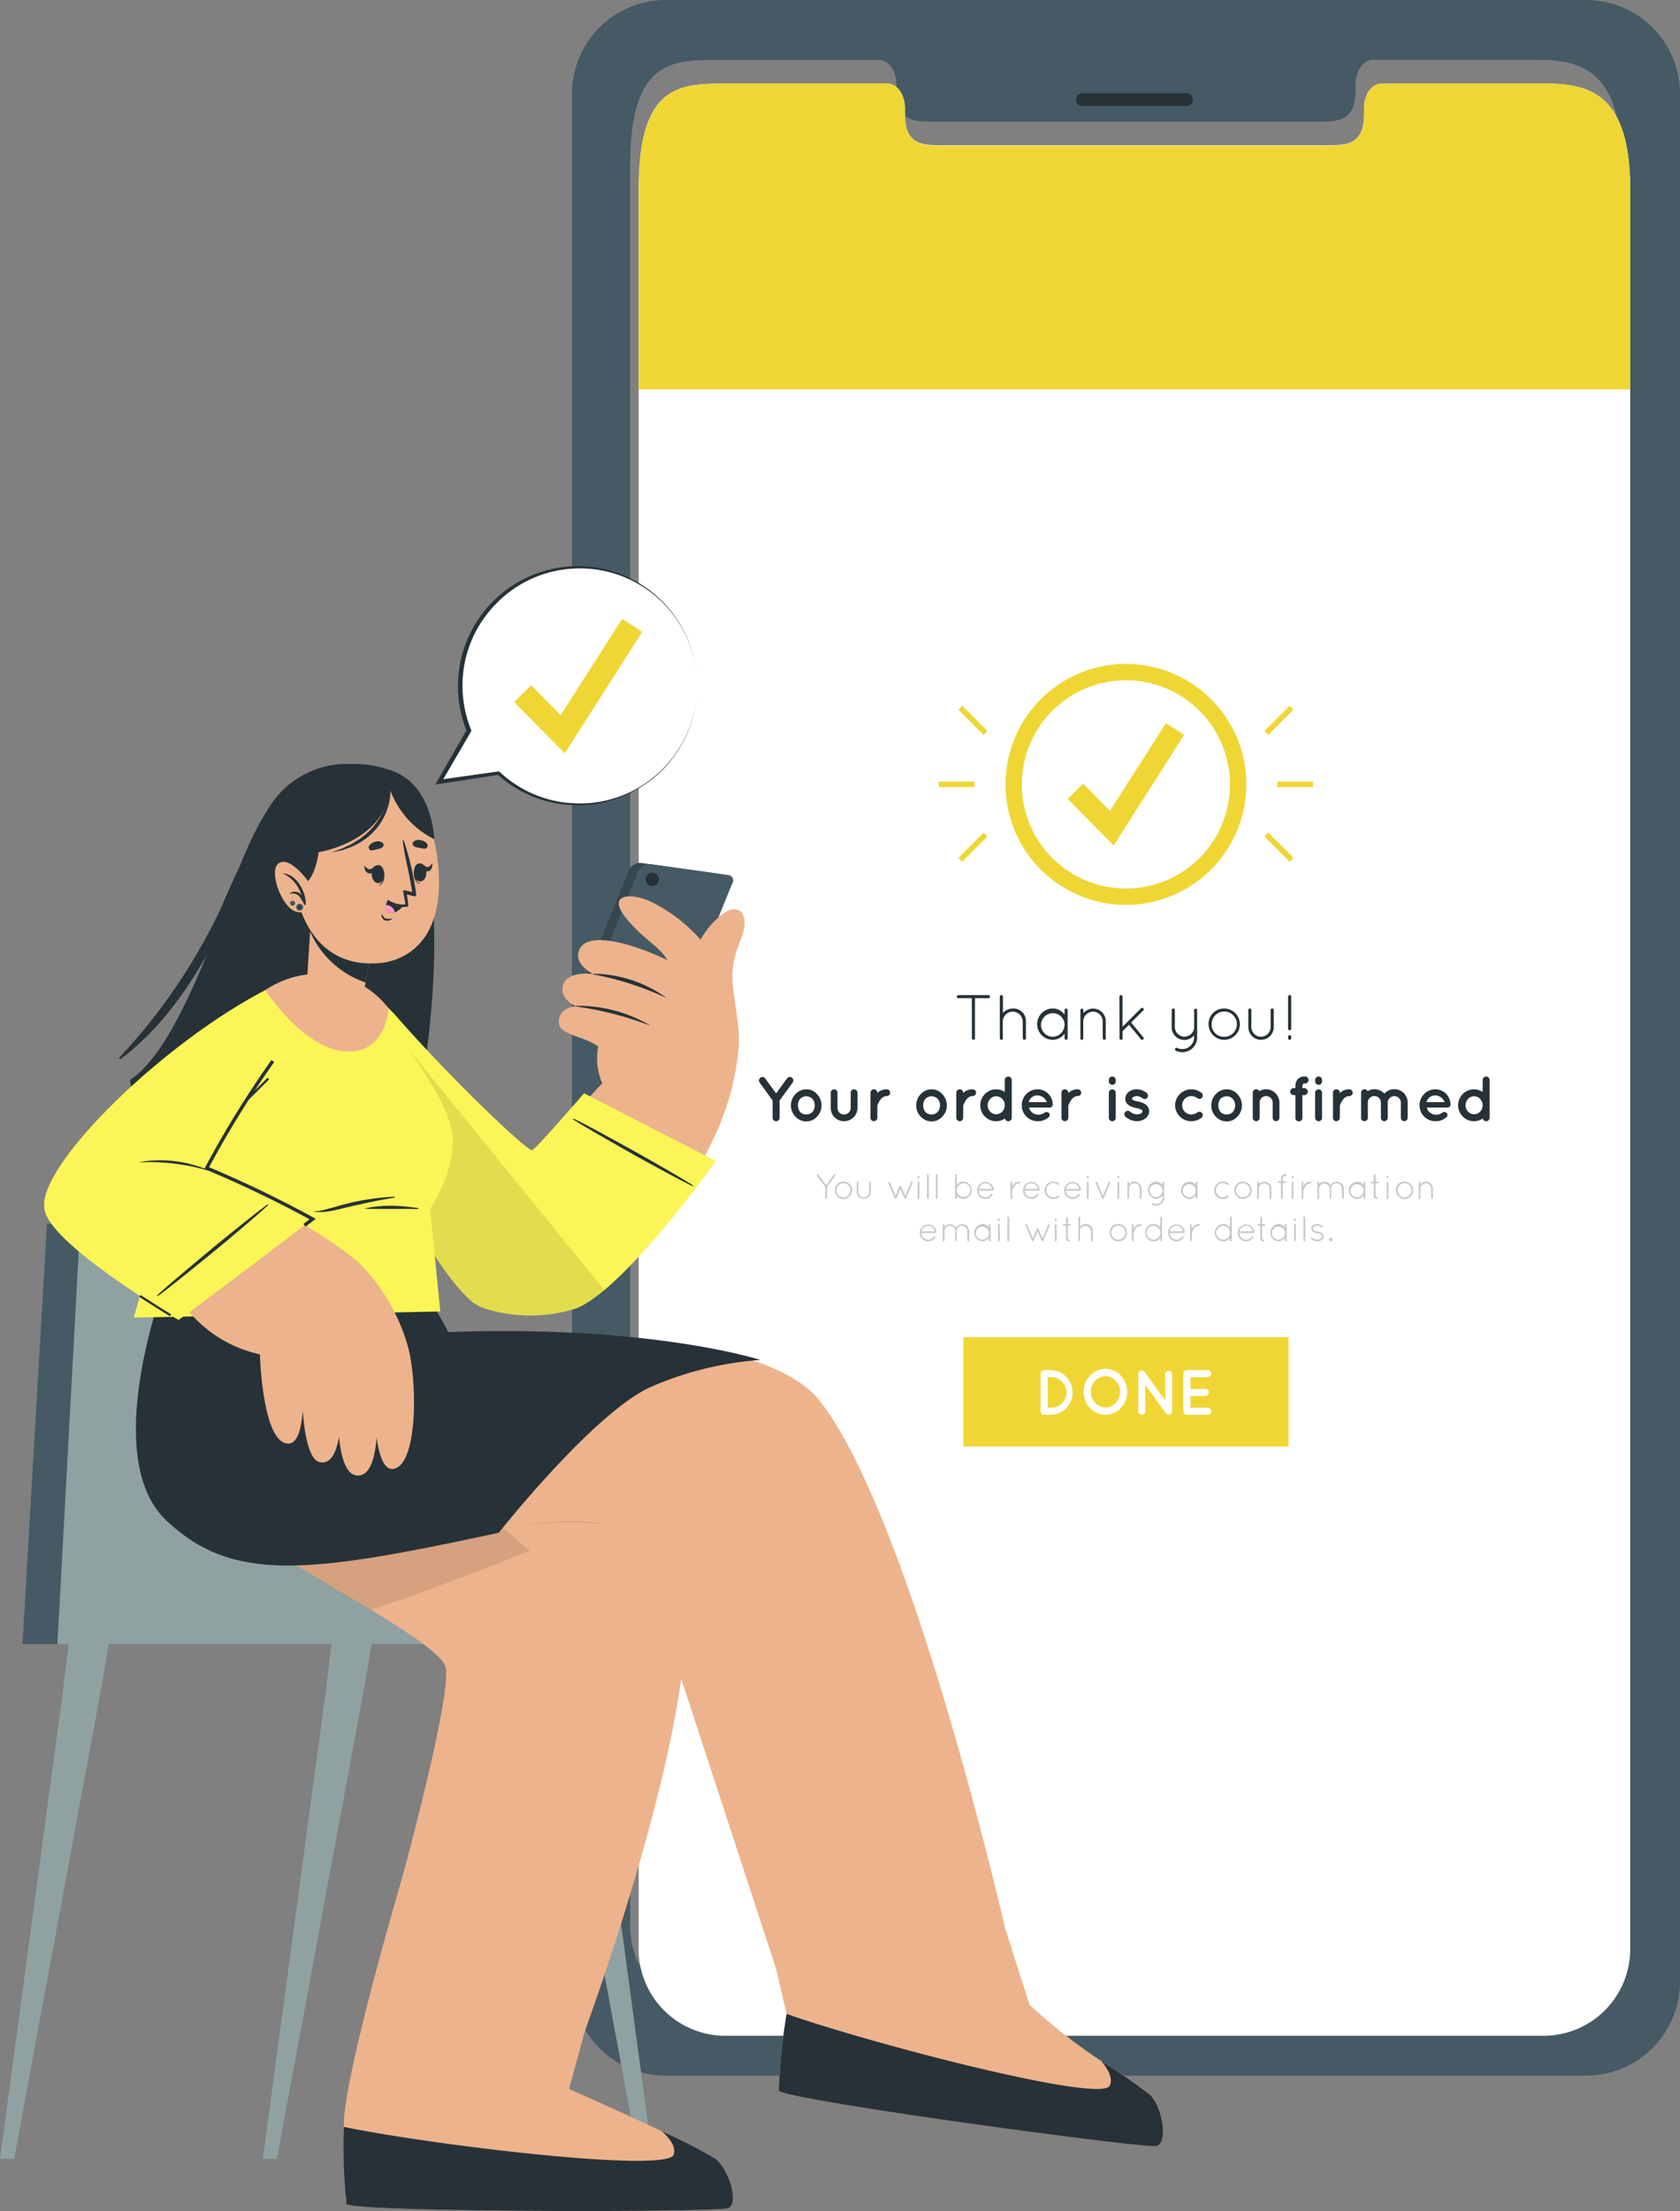 <svg xmlns="http://www.w3.org/2000/svg" width="112.528" height="148" viewBox="0 0 112.528 148">
  <rect x="0" y="0" width="112.528" height="148" fill="#808080" stroke="none"/>
  <g id="card-3" transform="translate(0)">
    <g id="Group_208" data-name="Group 208" transform="translate(38.31 0)">
      <g id="Group_197" data-name="Group 197">
        <path id="Path_492" data-name="Path 492" d="M525.833,38.987H464.109a6.282,6.282,0,0,0-6.244,6.322V171.6a6.287,6.287,0,0,0,6.244,6.322h61.724a6.293,6.293,0,0,0,6.25-6.322V45.309A6.288,6.288,0,0,0,525.833,38.987ZM528.176,167.7a5.813,5.813,0,0,1-5.592,6.014H467.365a5.814,5.814,0,0,1-5.6-6.014V50.1c0-6.772,2.5-7.1,5.6-7.1h11.062c.642,0,1.168.725,1.168,1.626v.388c0,2.108,1.162,2.117,2.586,2.117H507.76c1.439,0,2.593-.008,2.593-2.117V44.62c0-.9.519-1.626,1.172-1.626h11.06c3.089,0,5.592.9,5.592,7.1Z" transform="translate(-457.865 -38.987)" fill="#455a64"/>
        <line id="Line_2" data-name="Line 2" x1="0.208" transform="translate(3.693 121.151)" fill="none"/>
        <g id="Group_196" data-name="Group 196" transform="translate(4.468 5.596)">
          <path id="Path_493" data-name="Path 493" d="M528,50.749V168.308a5.811,5.811,0,0,1-5.593,6.011H467.188a5.812,5.812,0,0,1-5.6-6.011V50.749c0-6.769,2.5-7.1,5.6-7.1H478.25c.642,0,1.168.726,1.168,1.626v.388c0,2.109,1.162,2.116,2.585,2.116h25.579c1.438,0,2.593-.007,2.593-2.116v-.388c0-.9.518-1.626,1.171-1.626H522.4C525.494,43.649,528,44.549,528,50.749Z" transform="translate(-461.587 -43.649)" fill="#fff"/>
          <g id="Group_195" data-name="Group 195">
            <path id="Path_494" data-name="Path 494" d="M528,50.794V64.119H461.587V50.794c0-6.813,2.5-7.145,5.6-7.145H478.25c.642,0,1.168.731,1.168,1.636v.39c0,2.122,1.162,2.129,2.585,2.129h25.579c1.438,0,2.593-.007,2.593-2.129v-.39c0-.905.518-1.636,1.171-1.636H522.4C525.494,43.649,528,44.555,528,50.794Z" transform="translate(-461.587 -43.649)" fill="#f0d634"/>
            <g id="Group_190" data-name="Group 190" transform="translate(4.331 2.16)">
              <g id="u5Zjqx" transform="translate(8.028)">
                <g id="Group_187" data-name="Group 187">
                  <path id="Path_495" data-name="Path 495" d="M474.278,45.946l-.107.107-.061.06a1.455,1.455,0,0,0-2.061,0l-.058-.06-.1-.106,0,0v0l.007-.006c.046-.041.089-.082.136-.12a1.638,1.638,0,0,1,.312-.2,1.583,1.583,0,0,1,.415-.139c.067-.012.137-.019.207-.028.024,0,.176,0,.181,0,.047,0,.094,0,.14.011a1.6,1.6,0,0,1,.38.09,1.7,1.7,0,0,1,.5.292c.038.034.074.068.113.1Z" transform="translate(-471.883 -45.449)" fill="#f0d634"/>
                  <path id="Path_496" data-name="Path 496" d="M472.332,46.37l-.169-.167a1.189,1.189,0,0,1,.688-.346,1.2,1.2,0,0,1,1.033.343l-.17.168a.977.977,0,0,0-1.382,0Z" transform="translate(-471.827 -45.369)" fill="#f0d634"/>
                  <path id="Path_497" data-name="Path 497" d="M473.489,46.459l-.168.167a.5.5,0,0,0-.708,0l-.168-.168A.734.734,0,0,1,473.489,46.459Z" transform="translate(-471.77 -45.29)" fill="#f0d634"/>
                </g>
                <path id="Path_498" data-name="Path 498" d="M473.057,46.715a.151.151,0,1,1-.151-.152A.151.151,0,0,1,473.057,46.715Z" transform="translate(-471.708 -45.225)" fill="#f0d634"/>
              </g>
              <g id="Group_188" data-name="Group 188" transform="translate(0 0.381)">
                <path id="Path_499" data-name="Path 499" d="M465.2,46.205a.441.441,0,1,1,.441.441A.441.441,0,0,1,465.2,46.205Z" transform="translate(-465.195 -45.766)" fill="#f0d634"/>
                <path id="Path_500" data-name="Path 500" d="M466.35,46.205a.441.441,0,1,1,.44.441A.441.441,0,0,1,466.35,46.205Z" transform="translate(-464.964 -45.766)" fill="#f0d634"/>
                <path id="Path_501" data-name="Path 501" d="M467.5,46.205a.441.441,0,1,1,.441.441A.441.441,0,0,1,467.5,46.205Z" transform="translate(-464.732 -45.766)" fill="#f0d634"/>
                <path id="Path_502" data-name="Path 502" d="M468.66,46.205a.441.441,0,1,1,.441.441A.44.44,0,0,1,468.66,46.205Z" transform="translate(-464.501 -45.766)" fill="#f0d634"/>
                <path id="Path_503" data-name="Path 503" d="M469.815,46.205a.441.441,0,1,1,.44.441A.44.44,0,0,1,469.815,46.205Z" transform="translate(-464.27 -45.766)" fill="#f0d634"/>
              </g>
              <g id="Group_189" data-name="Group 189" transform="translate(53.517 0.122)">
                <path id="Path_504" data-name="Path 504" d="M513.364,47.21h-3.583V45.55h3.583Zm-3.4-.182h3.218v-1.3h-3.218Z" transform="translate(-509.781 -45.55)" fill="#f0d634"/>
                <rect id="Rectangle_147" data-name="Rectangle 147" width="2.31" height="1.096" transform="translate(0.297 0.282)" fill="#f0d634"/>
                <rect id="Rectangle_148" data-name="Rectangle 148" width="0.319" height="0.888" transform="translate(3.585 0.386)" fill="#f0d634"/>
              </g>
            </g>
            <g id="Group_194" data-name="Group 194" transform="translate(4.092 13.051)">
              <g id="Group_191" data-name="Group 191">
                <path id="Path_505" data-name="Path 505" d="M466.958,58.2,465,56.36l1.962-1.838.3.324-1.616,1.514,1.616,1.514Z" transform="translate(-464.996 -54.522)" fill="#f0d634"/>
              </g>
              <g id="Group_192" data-name="Group 192" transform="translate(55.968)">
                <path id="Path_506" data-name="Path 506" d="M511.928,54.522l1.962,1.838L511.928,58.2l-.3-.324,1.616-1.514-1.616-1.514Z" transform="translate(-511.624 -54.522)" fill="#f0d634"/>
              </g>
              <g id="Group_193" data-name="Group 193" transform="translate(23.307 0.701)">
                <path id="Path_507" data-name="Path 507" d="M486.494,55.488a1.31,1.31,0,0,1,0,1.806,1.166,1.166,0,0,1-.853.383,1.206,1.206,0,0,1-.875-.383,1.332,1.332,0,0,1,0-1.806,1.2,1.2,0,0,1,.875-.382A1.156,1.156,0,0,1,486.494,55.488Zm-.046.9a.926.926,0,0,0-.244-.625.766.766,0,0,0-.564-.253.778.778,0,0,0-.579.253.913.913,0,0,0-.242.625.9.9,0,0,0,.242.621.782.782,0,0,0,.579.258.771.771,0,0,0,.564-.258A.909.909,0,0,0,486.449,56.392Z" transform="translate(-484.413 -55.106)" fill="#f0d634"/>
                <path id="Path_508" data-name="Path 508" d="M488.7,57.369a.2.2,0,0,1-.125.25.317.317,0,0,1-.079.011h0a.261.261,0,0,1-.139-.04.358.358,0,0,1-.114-.125.952.952,0,0,1-.074-.429.3.3,0,0,0-.043-.154.339.339,0,0,0-.107-.1.671.671,0,0,0-.2-.085h-.421v.774a.2.2,0,0,1-.2.2.2.2,0,0,1-.2-.2V55.362a.194.194,0,0,1,.2-.2h.64a.763.763,0,0,1,.485,1.354.531.531,0,0,1,.126.132.679.679,0,0,1,.118.385.9.9,0,0,0,.014.211A.19.19,0,0,1,488.7,57.369Zm-.5-1.436a.368.368,0,0,0-.367-.372h-.439V56.3h.439A.367.367,0,0,0,488.2,55.933Z" transform="translate(-483.896 -55.094)" fill="#f0d634"/>
                <path id="Path_509" data-name="Path 509" d="M488.894,57.468V55.362a.194.194,0,0,1,.2-.2h.421a1.25,1.25,0,0,1,0,2.5h-.421A.2.2,0,0,1,488.894,57.468Zm.4-.2h.222a.854.854,0,0,0,0-1.708h-.222Z" transform="translate(-483.515 -55.094)" fill="#f0d634"/>
                <path id="Path_510" data-name="Path 510" d="M490.885,57.468V55.362a.194.194,0,0,1,.2-.2h1.168a.2.2,0,0,1,.2.2.2.2,0,0,1-.2.2h-.967v.654h.832a.2.2,0,0,1,0,.4h-.832v.658h.967a.2.2,0,0,1,0,.4h-1.157l-.006,0,0,0A.2.2,0,0,1,490.885,57.468Z" transform="translate(-483.117 -55.094)" fill="#f0d634"/>
                <path id="Path_511" data-name="Path 511" d="M494.37,57.369a.2.2,0,0,1-.125.25.315.315,0,0,1-.078.011h0a.262.262,0,0,1-.14-.04.358.358,0,0,1-.114-.125.969.969,0,0,1-.074-.429.3.3,0,0,0-.043-.154.327.327,0,0,0-.107-.1.658.658,0,0,0-.2-.085h-.421v.774a.2.2,0,0,1-.2.2.2.2,0,0,1-.2-.2V55.362a.194.194,0,0,1,.2-.2h.639a.764.764,0,0,1,.765.768.756.756,0,0,1-.279.586.548.548,0,0,1,.125.132.679.679,0,0,1,.118.385.906.906,0,0,0,.014.211A.188.188,0,0,1,494.37,57.369Zm-.5-1.436a.369.369,0,0,0-.369-.372h-.439V56.3h.439A.367.367,0,0,0,493.871,55.933Z" transform="translate(-482.76 -55.094)" fill="#f0d634"/>
              </g>
            </g>
          </g>
          <path id="Path_512" data-name="Path 512" d="M493.4,45.047h-6.977a.431.431,0,0,1-.431-.431h0a.431.431,0,0,1,.431-.431H493.4a.431.431,0,0,1,.431.431h0A.43.43,0,0,1,493.4,45.047Z" transform="translate(-456.699 -43.542)" fill="#263238"/>
        </g>
      </g>
      <g id="Group_207" data-name="Group 207" transform="translate(12.521 44.438)">
        <g id="Group_198" data-name="Group 198" transform="translate(0 27.617)">
          <path id="Path_513" data-name="Path 513" d="M470.561,99.776l-.876,1.2v1.155a.232.232,0,0,1-.235.235.236.236,0,0,1-.235-.235v-1.155l-.869-1.2a.231.231,0,1,1,.372-.274l.732,1,.731-1a.234.234,0,0,1,.38.274Z" transform="translate(-468.297 -99.37)" fill="#263238"/>
          <path id="Path_514" data-name="Path 514" d="M470.383,101.918a1.06,1.06,0,0,1-.3-.753,1.1,1.1,0,0,1,.3-.748,1,1,0,0,1,.735-.325.942.942,0,0,1,.714.325,1.065,1.065,0,0,1,.3.748,1.029,1.029,0,0,1-.3.753.942.942,0,0,1-.714.325A1,1,0,0,1,470.383,101.918Zm.171-.753a.691.691,0,0,0,.154.454.582.582,0,0,0,.411.158.563.563,0,0,0,.394-.158.657.657,0,0,0,.167-.454.642.642,0,0,0-.167-.444.6.6,0,0,0-.394-.163.62.62,0,0,0-.411.163A.674.674,0,0,0,470.554,101.165Z" transform="translate(-467.938 -99.233)" fill="#263238"/>
          <path id="Path_515" data-name="Path 515" d="M473.194,102.23a.894.894,0,0,1-.889-.889v-1.021a.231.231,0,0,1,.227-.227.228.228,0,0,1,.227.227v1.021a.433.433,0,0,0,.436.437.444.444,0,0,0,.449-.437v-1.021a.224.224,0,0,1,.222-.227.238.238,0,0,1,.232.227v1.021A.9.9,0,0,1,473.194,102.23Z" transform="translate(-467.493 -99.233)" fill="#263238"/>
          <path id="Path_516" data-name="Path 516" d="M475.843,100.318a.228.228,0,0,1-.227.227.412.412,0,0,0-.257.08.67.67,0,0,0-.2.205,1.336,1.336,0,0,0-.175.36V102a.232.232,0,0,1-.235.226.227.227,0,0,1-.226-.226v-1.685a.224.224,0,0,1,.226-.222.229.229,0,0,1,.235.222v.03a.548.548,0,0,1,.09-.085.931.931,0,0,1,.539-.167A.222.222,0,0,1,475.843,100.318Z" transform="translate(-467.049 -99.232)" fill="#263238"/>
          <path id="Path_517" data-name="Path 517" d="M477.373,101.918a1.065,1.065,0,0,1-.3-.753,1.1,1.1,0,0,1,.3-.748,1,1,0,0,1,.736-.325.944.944,0,0,1,.714.325,1.069,1.069,0,0,1,.3.748,1.033,1.033,0,0,1-.3.753.944.944,0,0,1-.714.325A1,1,0,0,1,477.373,101.918Zm.17-.753a.692.692,0,0,0,.155.454.58.58,0,0,0,.411.158.562.562,0,0,0,.393-.158.658.658,0,0,0,.167-.454.642.642,0,0,0-.167-.444.6.6,0,0,0-.393-.163.617.617,0,0,0-.411.163A.675.675,0,0,0,477.544,101.165Z" transform="translate(-466.537 -99.233)" fill="#263238"/>
          <path id="Path_518" data-name="Path 518" d="M480.634,100.318a.228.228,0,0,1-.227.227.412.412,0,0,0-.257.08.658.658,0,0,0-.2.205,1.338,1.338,0,0,0-.175.36V102a.232.232,0,0,1-.235.226.228.228,0,0,1-.227-.226v-1.685a.225.225,0,0,1,.227-.222.229.229,0,0,1,.235.222v.03a.544.544,0,0,1,.09-.085.93.93,0,0,1,.539-.167A.222.222,0,0,1,480.634,100.318Z" transform="translate(-466.089 -99.232)" fill="#263238"/>
          <path id="Path_519" data-name="Path 519" d="M482.753,102.142a.231.231,0,0,1-.457.047,1.038,1.038,0,0,1-.582.184,1.069,1.069,0,0,1,0-2.138,1.011,1.011,0,0,1,.574.18v-.8a.233.233,0,0,1,.466,0v2.531Zm-1.039-1.442a.555.555,0,0,0-.4.175.6.6,0,0,0-.172.432.6.6,0,0,0,.172.424.548.548,0,0,0,.8,0,.6.6,0,0,0,.172-.424.609.609,0,0,0-.172-.432A.549.549,0,0,0,481.713,100.7Z" transform="translate(-465.817 -99.375)" fill="#263238"/>
          <path id="Path_520" data-name="Path 520" d="M482.967,101.161a1.058,1.058,0,0,1,1.043-1.069,1.024,1.024,0,0,1,1.031.991v.022a.105.105,0,0,1,0,.038.207.207,0,0,1-.222.172h-1.36a.565.565,0,0,0,.145.282.661.661,0,0,0,.411.193.7.7,0,0,0,.444-.108.244.244,0,0,1,.322-.012.2.2,0,0,1,0,.277,1.079,1.079,0,0,1-.766.282A1.06,1.06,0,0,1,482.967,101.161Zm.466-.21h1.21a.7.7,0,0,0-.633-.453A.6.6,0,0,0,483.433,100.951Z" transform="translate(-465.358 -99.233)" fill="#263238"/>
          <path id="Path_521" data-name="Path 521" d="M486.5,100.318a.228.228,0,0,1-.227.227.412.412,0,0,0-.257.08.656.656,0,0,0-.2.205,1.338,1.338,0,0,0-.175.36V102a.232.232,0,0,1-.235.226.228.228,0,0,1-.227-.226v-1.685a.225.225,0,0,1,.227-.222.229.229,0,0,1,.235.222v.03a.543.543,0,0,1,.09-.085.93.93,0,0,1,.539-.167A.222.222,0,0,1,486.5,100.318Z" transform="translate(-464.913 -99.232)" fill="#263238"/>
          <path id="Path_522" data-name="Path 522" d="M488.287,99.7a.231.231,0,0,1-.23.235.234.234,0,0,1-.232-.235v-.09a.23.23,0,0,1,.232-.23.227.227,0,0,1,.23.23Zm0,.774v1.667a.227.227,0,0,1-.23.23.23.23,0,0,1-.232-.23v-1.667a.229.229,0,0,1,.232-.235A.226.226,0,0,1,488.287,100.475Z" transform="translate(-464.385 -99.375)" fill="#263238"/>
          <path id="Path_523" data-name="Path 523" d="M488.746,101.619a.222.222,0,0,1,.32-.035.779.779,0,0,0,.471.188.566.566,0,0,0,.291-.082.172.172,0,0,0,.077-.127.066.066,0,0,0-.012-.043c0-.013-.022-.03-.056-.052a.98.98,0,0,0-.342-.119h0a1.643,1.643,0,0,1-.372-.112.715.715,0,0,1-.3-.248.518.518,0,0,1-.073-.269.6.6,0,0,1,.253-.471.913.913,0,0,1,.526-.158,1.1,1.1,0,0,1,.641.235.235.235,0,0,1,.068.317.225.225,0,0,1-.316.059.739.739,0,0,0-.394-.157.433.433,0,0,0-.257.077.131.131,0,0,0-.068.1.044.044,0,0,0,.008.034.116.116,0,0,0,.047.043.873.873,0,0,0,.312.1l0,0h0a1.525,1.525,0,0,1,.4.124.675.675,0,0,1,.3.252.556.556,0,0,1,.08.283.618.618,0,0,1-.269.5.973.973,0,0,1-.556.17,1.236,1.236,0,0,1-.761-.3A.227.227,0,0,1,488.746,101.619Z" transform="translate(-464.21 -99.233)" fill="#263238"/>
          <path id="Path_524" data-name="Path 524" d="M491.522,101.165a1.088,1.088,0,0,1,1.085-1.073,1.124,1.124,0,0,1,.681.235.235.235,0,0,1,.047.317.228.228,0,0,1-.32.042.691.691,0,0,0-.407-.137.614.614,0,1,0,0,1.228.7.7,0,0,0,.407-.137.232.232,0,0,1,.32.047.237.237,0,0,1-.047.317,1.182,1.182,0,0,1-.681.226A1.083,1.083,0,0,1,491.522,101.165Z" transform="translate(-463.644 -99.233)" fill="#263238"/>
          <path id="Path_525" data-name="Path 525" d="M493.841,101.918a1.065,1.065,0,0,1-.3-.753,1.1,1.1,0,0,1,.3-.748,1,1,0,0,1,.736-.325.944.944,0,0,1,.714.325,1.069,1.069,0,0,1,.3.748,1.033,1.033,0,0,1-.3.753.944.944,0,0,1-.714.325A1,1,0,0,1,493.841,101.918Zm.172-.753a.691.691,0,0,0,.154.454.582.582,0,0,0,.411.158.563.563,0,0,0,.394-.158.658.658,0,0,0,.167-.454.642.642,0,0,0-.167-.444.6.6,0,0,0-.394-.163.62.62,0,0,0-.411.163A.674.674,0,0,0,494.013,101.165Z" transform="translate(-463.239 -99.233)" fill="#263238"/>
          <path id="Path_526" data-name="Path 526" d="M497.64,100.981V102a.224.224,0,0,1-.222.226.23.23,0,0,1-.227-.226v-1.023a.44.44,0,0,0-.445-.432.428.428,0,0,0-.427.432V102a.084.084,0,0,1-.008.042.233.233,0,0,1-.227.184.225.225,0,0,1-.227-.226v-1.685a.226.226,0,0,1,.227-.227.233.233,0,0,1,.21.133.845.845,0,0,1,.453-.133A.9.9,0,0,1,497.64,100.981Z" transform="translate(-462.776 -99.233)" fill="#263238"/>
          <path id="Path_527" data-name="Path 527" d="M498.762,100.095v.059h.128a.235.235,0,0,1,0,.471h-.128v1.51a.235.235,0,1,1-.469,0v-1.51h-.112a.235.235,0,1,1,0-.471h.112v-.059a.9.9,0,0,1,.08-.42.518.518,0,0,1,.308-.265.878.878,0,0,1,.257-.034.237.237,0,0,1,0,.474.306.306,0,0,0-.112.013c-.017,0-.022.008-.025.013S498.762,99.937,498.762,100.095Z" transform="translate(-462.358 -99.376)" fill="#263238"/>
          <path id="Path_528" data-name="Path 528" d="M499.8,99.7a.231.231,0,0,1-.23.235.234.234,0,0,1-.232-.235v-.09a.23.23,0,0,1,.232-.23.227.227,0,0,1,.23.23Zm0,.774v1.667a.227.227,0,0,1-.23.23.23.23,0,0,1-.232-.23v-1.667a.229.229,0,0,1,.232-.235A.226.226,0,0,1,499.8,100.475Z" transform="translate(-462.079 -99.375)" fill="#263238"/>
          <path id="Path_529" data-name="Path 529" d="M501.651,100.318a.228.228,0,0,1-.227.227.412.412,0,0,0-.257.08.656.656,0,0,0-.2.205,1.3,1.3,0,0,0-.175.36V102a.232.232,0,0,1-.235.226.228.228,0,0,1-.227-.226v-1.685a.225.225,0,0,1,.227-.222.229.229,0,0,1,.235.222v.03a.5.5,0,0,1,.09-.085.928.928,0,0,1,.539-.167A.222.222,0,0,1,501.651,100.318Z" transform="translate(-461.879 -99.232)" fill="#263238"/>
          <path id="Path_530" data-name="Path 530" d="M503.686,100.977V102a.228.228,0,0,1-.227.226.235.235,0,0,1-.232-.226v-1.027a.436.436,0,0,0-.873.013V102c0,.008,0,.02,0,.03v.012c0,.008,0,.018-.013.025v.022a.247.247,0,0,1-.214.137c-.017,0-.03,0-.043,0A.233.233,0,0,1,501.9,102v-1.682a.227.227,0,0,1,.227-.23.216.216,0,0,1,.205.128.9.9,0,0,1,1.13.167.878.878,0,0,1,.671-.3.893.893,0,0,1,.889.9V102a.227.227,0,0,1-.227.226.231.231,0,0,1-.23-.226V100.99a.438.438,0,0,0-.432-.441A.444.444,0,0,0,503.686,100.977Z" transform="translate(-461.565 -99.233)" fill="#263238"/>
          <path id="Path_531" data-name="Path 531" d="M505.163,101.161a1.059,1.059,0,0,1,1.044-1.069,1.022,1.022,0,0,1,1.03.991v.022a.139.139,0,0,1,0,.038.207.207,0,0,1-.223.172h-1.36a.558.558,0,0,0,.146.282.658.658,0,0,0,.411.193.7.7,0,0,0,.444-.108.242.242,0,0,1,.32-.012.194.194,0,0,1,0,.277,1.074,1.074,0,0,1-.765.282A1.061,1.061,0,0,1,505.163,101.161Zm.467-.21h1.21a.7.7,0,0,0-.633-.453A.6.6,0,0,0,505.63,100.951Z" transform="translate(-460.911 -99.233)" fill="#263238"/>
          <path id="Path_532" data-name="Path 532" d="M509.42,102.142a.233.233,0,0,1-.232.23.229.229,0,0,1-.226-.184,1.044,1.044,0,0,1-.582.184,1.069,1.069,0,0,1,0-2.138,1.011,1.011,0,0,1,.574.18v-.8a.233.233,0,0,1,.466,0v2.531ZM508.38,100.7a.557.557,0,0,0-.4.175.608.608,0,0,0-.17.432.6.6,0,0,0,.17.424.552.552,0,0,0,.4.175.545.545,0,0,0,.4-.175.6.6,0,0,0,.172-.424.61.61,0,0,0-.172-.432A.549.549,0,0,0,508.38,100.7Z" transform="translate(-460.475 -99.375)" fill="#263238"/>
        </g>
        <g id="Group_199" data-name="Group 199" transform="translate(13.257 22.171)">
          <path id="Path_533" data-name="Path 533" d="M480.347,95.049h-.9a.105.105,0,0,1,0-.21h2.009a.105.105,0,0,1,0,.21h-.9v2.682a.1.1,0,0,1-.205,0Z" transform="translate(-479.341 -94.839)" fill="#263238"/>
          <path id="Path_534" data-name="Path 534" d="M483.273,96.563a.667.667,0,0,0-1.33,0v1.18c0,.008,0,.013,0,.017l-.008.018a.1.1,0,0,1-.064.052l-.008,0h-.022a.122.122,0,0,1-.082-.034.114.114,0,0,1-.017-.035.084.084,0,0,1,0-.034V94.942a.105.105,0,0,1,.21,0v1.1a.865.865,0,0,1,.663-.308.835.835,0,0,1,.876.826v1.168a.1.1,0,0,1-.209,0Z" transform="translate(-478.862 -94.839)" fill="#263238"/>
          <path id="Path_535" data-name="Path 535" d="M485.856,95.69v1.891a.1.1,0,0,1-.205,0v-.313a.975.975,0,0,1-.786.415,1.049,1.049,0,0,1,0-2.1.974.974,0,0,1,.786.411V95.69a.1.1,0,1,1,.205,0Zm-.205.945a.789.789,0,1,0-.786.843A.817.817,0,0,0,485.651,96.635Z" transform="translate(-478.433 -94.689)" fill="#263238"/>
          <path id="Path_536" data-name="Path 536" d="M487.729,96.442a.645.645,0,0,0-.646-.646.657.657,0,0,0-.651.646V97.6a.089.089,0,0,1-.022.047.092.092,0,0,1-.077.038h-.025a.113.113,0,0,1-.068-.055l0-.013,0-.008V95.693a.1.1,0,1,1,.2,0v.2a.85.85,0,0,1,1.5.547V97.58a.1.1,0,0,1-.205,0Z" transform="translate(-477.961 -94.688)" fill="#263238"/>
          <path id="Path_537" data-name="Path 537" d="M488.417,94.942a.1.1,0,0,1,.1-.1.1.1,0,0,1,.107.1v2.014l1.241-1.236a.1.1,0,0,1,.145,0,.1.1,0,0,1,0,.145l-.809.809.814.988a.107.107,0,0,1-.01.149.1.1,0,0,1-.068.022.087.087,0,0,1-.08-.038l-.8-.971-.428.429v.479a.1.1,0,0,1-.107.1.1.1,0,0,1-.1-.1Z" transform="translate(-477.523 -94.839)" fill="#263238"/>
          <path id="Path_538" data-name="Path 538" d="M491.336,95.685a.1.1,0,0,1,.1-.1.1.1,0,0,1,.107.1v1.138a.646.646,0,1,0,1.292,0V95.685a.071.071,0,0,1,.018-.05l0-.013.008,0a.089.089,0,0,1,.038-.025h.01l.012,0h.025a.276.276,0,0,1,.052.022.111.111,0,0,1,.026.035.08.08,0,0,1,.012.042v1.83a.987.987,0,0,1-1,.984,1.07,1.07,0,0,1-.432-.1.105.105,0,0,1-.042-.137.109.109,0,0,1,.132-.052.772.772,0,0,0,.342.082.786.786,0,0,0,.791-.779v-.137a.849.849,0,0,1-1.5-.556Z" transform="translate(-476.938 -94.689)" fill="#263238"/>
          <path id="Path_539" data-name="Path 539" d="M494.381,95.587a1.049,1.049,0,1,1-.992,1.048A1.025,1.025,0,0,1,494.381,95.587Zm0,1.891a.846.846,0,1,0-.787-.843A.819.819,0,0,0,494.381,97.478Z" transform="translate(-476.527 -94.689)" fill="#263238"/>
          <path id="Path_540" data-name="Path 540" d="M495.607,95.686a.1.1,0,0,1,.205,0v1.143a.646.646,0,1,0,1.292,0V95.686a.1.1,0,0,1,.209,0v1.143a.853.853,0,1,1-1.706,0Z" transform="translate(-476.083 -94.69)" fill="#263238"/>
          <path id="Path_541" data-name="Path 541" d="M497.827,94.942a.105.105,0,0,1,.21,0v2.146a.105.105,0,1,1-.21,0Zm0,2.685a.105.105,0,0,1,.21,0v.1a.105.105,0,0,1-.21,0Z" transform="translate(-475.638 -94.839)" fill="#263238"/>
        </g>
        <g id="Group_203" data-name="Group 203" transform="translate(12.053)">
          <path id="Path_542" data-name="Path 542" d="M488.61,87.867l-3.085-3.123,1.036-1.024,1.8,1.824,3.744-5.87,1.229.783Z" transform="translate(-476.899 -75.706)" fill="#f0d634"/>
          <path id="Path_543" data-name="Path 543" d="M490.125,92.5a8.065,8.065,0,1,1,8.065-8.065A8.074,8.074,0,0,1,490.125,92.5Zm0-15.034a6.97,6.97,0,1,0,6.969,6.969A6.977,6.977,0,0,0,490.125,77.464Z" transform="translate(-477.593 -76.368)" fill="#f0d634"/>
          <g id="Group_202" data-name="Group 202" transform="translate(0 2.804)">
            <g id="Group_200" data-name="Group 200" transform="translate(0 0)">
              <rect id="Rectangle_149" data-name="Rectangle 149" width="2.395" height="0.365" transform="translate(0 5.079)" fill="#f0d634"/>
              <rect id="Rectangle_150" data-name="Rectangle 150" width="0.365" height="2.395" transform="matrix(0.707, -0.707, 0.707, 0.707, 1.307, 0.258)" fill="#f0d634"/>
              <rect id="Rectangle_151" data-name="Rectangle 151" width="2.395" height="0.365" transform="translate(1.307 10.185) rotate(-45)" fill="#f0d634"/>
            </g>
            <g id="Group_201" data-name="Group 201" transform="translate(21.805 0)">
              <rect id="Rectangle_152" data-name="Rectangle 152" width="2.395" height="0.365" transform="translate(0.864 5.079)" fill="#f0d634"/>
              <rect id="Rectangle_153" data-name="Rectangle 153" width="2.395" height="0.365" transform="translate(0 1.694) rotate(-45)" fill="#f0d634"/>
              <rect id="Rectangle_154" data-name="Rectangle 154" width="0.365" height="2.395" transform="matrix(0.707, -0.707, 0.707, 0.707, 0, 8.749)" fill="#f0d634"/>
            </g>
          </g>
        </g>
        <g id="Group_205" data-name="Group 205" transform="translate(13.693 45.066)">
          <rect id="Rectangle_155" data-name="Rectangle 155" width="21.785" height="7.32" fill="#f0d634"/>
          <g id="Group_204" data-name="Group 204" transform="translate(5.179 2.121)">
            <path id="Path_544" data-name="Path 544" d="M484.019,118.509v-2.523a.232.232,0,0,1,.235-.235h.5a1.5,1.5,0,0,1,0,2.994h-.5A.234.234,0,0,1,484.019,118.509Zm.474-.239h.265a1.023,1.023,0,0,0,0-2.045h-.265Z" transform="translate(-484.019 -115.666)" fill="#fff"/>
            <path id="Path_545" data-name="Path 545" d="M488.911,116.137a1.571,1.571,0,0,1,0,2.164,1.4,1.4,0,0,1-1.023.457,1.448,1.448,0,0,1-1.048-.457,1.6,1.6,0,0,1,0-2.164,1.43,1.43,0,0,1,1.048-.457A1.385,1.385,0,0,1,488.911,116.137Zm-.056,1.081a1.108,1.108,0,0,0-.29-.748.922.922,0,0,0-.676-.3.933.933,0,0,0-.693.3,1.091,1.091,0,0,0-.29.748,1.071,1.071,0,0,0,.29.744.933.933,0,0,0,.693.308.922.922,0,0,0,.676-.308A1.087,1.087,0,0,0,488.855,117.219Z" transform="translate(-483.538 -115.68)" fill="#fff"/>
            <path id="Path_546" data-name="Path 546" d="M489.935,118.5a.233.233,0,1,1-.466,0v-2.488a.23.23,0,0,1,.094-.2.236.236,0,0,1,.325.05l1.382,1.912V116.02a.232.232,0,0,1,.23-.23.236.236,0,0,1,.235.23V118.5a.237.237,0,0,1-.235.235.231.231,0,0,1-.175-.085.139.139,0,0,1-.022-.026l-1.368-1.9Z" transform="translate(-482.927 -115.661)" fill="#fff"/>
            <path id="Path_547" data-name="Path 547" d="M491.982,118.509v-2.523a.233.233,0,0,1,.235-.235h1.4a.237.237,0,0,1,.235.235.24.24,0,0,1-.235.239h-1.158v.784h1a.237.237,0,0,1,0,.474h-1v.787h1.158a.237.237,0,0,1,0,.474H492.23c-.008,0-.008,0-.008,0l0,0A.235.235,0,0,1,491.982,118.509Z" transform="translate(-482.424 -115.666)" fill="#fff"/>
          </g>
        </g>
        <g id="Group_206" data-name="Group 206" transform="translate(3.882 34.157)">
          <path id="Path_548" data-name="Path 548" d="M472.1,105.685l-.556-.76a.06.06,0,0,1,.012-.08.054.054,0,0,1,.08.01l.519.712.521-.712a.054.054,0,0,1,.08-.01.057.057,0,0,1,.012.08l-.555.755v.743a.057.057,0,0,1-.056.058.058.058,0,0,1-.058-.058Z" transform="translate(-471.531 -104.824)" fill="#c7c7c7"/>
          <path id="Path_549" data-name="Path 549" d="M473.081,105.239a.581.581,0,1,1-.55.58A.567.567,0,0,1,473.081,105.239Zm0,1.047a.469.469,0,1,0-.436-.467A.455.455,0,0,0,473.081,106.286Z" transform="translate(-471.33 -104.742)" fill="#c7c7c7"/>
          <path id="Path_550" data-name="Path 550" d="M473.758,105.295a.056.056,0,1,1,.113,0v.631a.358.358,0,1,0,.715,0v-.631a.058.058,0,0,1,.056-.058.057.057,0,0,1,.06.058v.631a.472.472,0,1,1-.945,0Z" transform="translate(-471.085 -104.742)" fill="#c7c7c7"/>
          <path id="Path_551" data-name="Path 551" d="M475.979,106.388a.043.043,0,0,1-.024-.026l-.436-1.037a.057.057,0,0,1,.029-.073.056.056,0,0,1,.073.031l.385.913.268-.637a.064.064,0,0,1,.055-.035.064.064,0,0,1,.056.035l.268.637.384-.913a.056.056,0,1,1,.1.042l-.433,1.032a.074.074,0,0,1-.02.029.05.05,0,0,1-.029.012h-.012a.052.052,0,0,1-.044-.036l0,0-.27-.641-.268.639,0,0a.056.056,0,0,1-.049.036.069.069,0,0,1-.022,0Z" transform="translate(-470.732 -104.74)" fill="#c7c7c7"/>
          <path id="Path_552" data-name="Path 552" d="M477.156,104.98a.058.058,0,0,1,.116,0v.054a.058.058,0,1,1-.116,0Zm0,.378a.058.058,0,0,1,.116,0v1.047a.058.058,0,0,1-.116,0Z" transform="translate(-470.404 -104.805)" fill="#c7c7c7"/>
          <path id="Path_553" data-name="Path 553" d="M477.681,104.881a.058.058,0,0,1,.056-.056.059.059,0,0,1,.06.056v1.544a.059.059,0,0,1-.06.058.058.058,0,0,1-.056-.058Z" transform="translate(-470.299 -104.825)" fill="#c7c7c7"/>
          <path id="Path_554" data-name="Path 554" d="M478.172,104.881a.058.058,0,0,1,.056-.056.059.059,0,0,1,.06.056v1.544a.059.059,0,0,1-.06.058.058.058,0,0,1-.056-.058Z" transform="translate(-470.2 -104.825)" fill="#c7c7c7"/>
          <path id="Path_555" data-name="Path 555" d="M479.241,105.928v-1.047a.058.058,0,0,1,.056-.056.059.059,0,0,1,.06.056v.669a.553.553,0,0,1,.445-.228.581.581,0,0,1,0,1.161.551.551,0,0,1-.445-.226v.168a.059.059,0,0,1-.06.058.058.058,0,0,1-.056-.058Zm.116-.024a.457.457,0,1,0,0-.018Z" transform="translate(-469.986 -104.825)" fill="#c7c7c7"/>
          <path id="Path_556" data-name="Path 556" d="M480.474,105.821a.562.562,0,0,1,1.122-.042v.01a.054.054,0,0,1-.058.052h-.951a.455.455,0,0,0,.449.445.436.436,0,0,0,.375-.211.055.055,0,0,1,.076-.018.06.06,0,0,1,.019.08.554.554,0,0,1-.469.263A.571.571,0,0,1,480.474,105.821Zm.12-.091h.879a.447.447,0,0,0-.436-.377A.454.454,0,0,0,480.594,105.73Z" transform="translate(-469.739 -104.742)" fill="#c7c7c7"/>
          <path id="Path_557" data-name="Path 557" d="M482.336,105.3a.056.056,0,0,1,.059-.056.055.055,0,0,1,.054.056v.256a.23.23,0,0,1,.017-.028.558.558,0,0,1,.464-.284.056.056,0,0,1,.056.056.058.058,0,0,1-.056.058.418.418,0,0,0-.336.19,1.04,1.04,0,0,0-.14.27.031.031,0,0,0,0,.018v.509a.055.055,0,0,1-.054.058.056.056,0,0,1-.059-.058Z" transform="translate(-469.366 -104.742)" fill="#c7c7c7"/>
          <path id="Path_558" data-name="Path 558" d="M483.034,105.821a.562.562,0,0,1,1.122-.042v.01a.054.054,0,0,1-.056.052h-.953a.457.457,0,0,0,.45.445.435.435,0,0,0,.375-.211.055.055,0,0,1,.076-.018.06.06,0,0,1,.019.08.554.554,0,0,1-.469.263A.571.571,0,0,1,483.034,105.821Zm.12-.091h.879a.448.448,0,0,0-.436-.377A.454.454,0,0,0,483.154,105.73Z" transform="translate(-469.226 -104.742)" fill="#c7c7c7"/>
          <path id="Path_559" data-name="Path 559" d="M484.235,105.816a.584.584,0,0,1,.6-.577.6.6,0,0,1,.37.128.055.055,0,0,1,.007.078.058.058,0,0,1-.078.01.473.473,0,1,0-.3.831.491.491,0,0,0,.3-.1.059.059,0,0,1,.078.01.057.057,0,0,1-.012.083.6.6,0,0,1-.365.124A.585.585,0,0,1,484.235,105.816Z" transform="translate(-468.986 -104.742)" fill="#c7c7c7"/>
          <path id="Path_560" data-name="Path 560" d="M485.332,105.821a.562.562,0,0,1,1.122-.042v.01a.054.054,0,0,1-.058.052h-.952a.457.457,0,0,0,.45.445.435.435,0,0,0,.375-.211.055.055,0,0,1,.076-.018.061.061,0,0,1,.019.08.554.554,0,0,1-.469.263A.571.571,0,0,1,485.332,105.821Zm.12-.091h.879a.448.448,0,0,0-.436-.377A.454.454,0,0,0,485.452,105.73Z" transform="translate(-468.766 -104.742)" fill="#c7c7c7"/>
          <path id="Path_561" data-name="Path 561" d="M486.6,104.98a.058.058,0,0,1,.115,0v.054a.058.058,0,1,1-.115,0Zm0,.378a.058.058,0,0,1,.115,0v1.047a.058.058,0,1,1-.115,0Z" transform="translate(-468.511 -104.805)" fill="#c7c7c7"/>
          <path id="Path_562" data-name="Path 562" d="M487.543,106.388a.074.074,0,0,1-.019-.026l-.436-1.037a.057.057,0,0,1,.029-.073.056.056,0,0,1,.073.031l.385.913.387-.913a.055.055,0,1,1,.1.042l-.433,1.027a.081.081,0,0,1-.014.029.05.05,0,0,1-.037.017.049.049,0,0,1-.019,0l0,0Z" transform="translate(-468.415 -104.74)" fill="#c7c7c7"/>
          <path id="Path_563" data-name="Path 563" d="M488.306,104.98a.057.057,0,0,1,.056-.056.058.058,0,0,1,.06.056v.054a.058.058,0,1,1-.116,0Zm0,.378a.056.056,0,0,1,.056-.056.057.057,0,0,1,.06.056v1.047a.059.059,0,0,1-.06.058.058.058,0,0,1-.056-.058Z" transform="translate(-468.17 -104.805)" fill="#c7c7c7"/>
          <path id="Path_564" data-name="Path 564" d="M489.687,105.713a.357.357,0,0,0-.358-.358.364.364,0,0,0-.36.358v.639a.054.054,0,0,1-.012.026.049.049,0,0,1-.042.022H488.9a.063.063,0,0,1-.038-.031l0-.007,0,0V105.3a.057.057,0,0,1,.058-.056.056.056,0,0,1,.054.056v.112a.47.47,0,0,1,.831.3v.629a.056.056,0,1,1-.113,0Z" transform="translate(-468.06 -104.742)" fill="#c7c7c7"/>
          <path id="Path_565" data-name="Path 565" d="M491.094,106.307a.546.546,0,0,1-.547.544.59.59,0,0,1-.241-.054.06.06,0,0,1-.024-.076.053.053,0,0,1,.076-.026.416.416,0,0,0,.19.043.43.43,0,0,0,.433-.431v-.142a.526.526,0,0,1-.433.227.578.578,0,0,1,0-1.153.531.531,0,0,1,.433.228V105.3a.057.057,0,0,1,.114,0Zm-.114-.492a.433.433,0,1,0-.433.466A.446.446,0,0,0,490.98,105.815Z" transform="translate(-467.831 -104.742)" fill="#c7c7c7"/>
          <path id="Path_566" data-name="Path 566" d="M492.956,105.3v1.047a.057.057,0,1,1-.114,0v-.173a.541.541,0,0,1-.436.23.581.581,0,0,1,0-1.161.538.538,0,0,1,.436.228V105.3a.057.057,0,0,1,.114,0Zm-.114.523a.437.437,0,1,0-.436.467A.453.453,0,0,0,492.841,105.819Z" transform="translate(-467.459 -104.742)" fill="#c7c7c7"/>
          <path id="Path_567" data-name="Path 567" d="M493.7,105.816a.584.584,0,0,1,.6-.577.6.6,0,0,1,.37.128.053.053,0,0,1,.007.078.058.058,0,0,1-.078.01.473.473,0,1,0-.3.831.491.491,0,0,0,.3-.1.059.059,0,0,1,.078.01.056.056,0,0,1-.012.083.6.6,0,0,1-.365.124A.585.585,0,0,1,493.7,105.816Z" transform="translate(-467.089 -104.742)" fill="#c7c7c7"/>
          <path id="Path_568" data-name="Path 568" d="M495.374,105.239a.581.581,0,1,1-.549.58A.567.567,0,0,1,495.374,105.239Zm0,1.047a.469.469,0,1,0-.436-.467A.455.455,0,0,0,495.374,106.286Z" transform="translate(-466.864 -104.742)" fill="#c7c7c7"/>
          <path id="Path_569" data-name="Path 569" d="M496.931,105.713a.357.357,0,0,0-.358-.358.363.363,0,0,0-.359.358v.639a.067.067,0,0,1-.012.026.051.051,0,0,1-.043.022h-.014a.064.064,0,0,1-.037-.031l0-.007,0,0V105.3a.056.056,0,1,1,.112,0v.112a.468.468,0,0,1,.359-.168.473.473,0,0,1,.472.472v.629a.057.057,0,1,1-.114,0Z" transform="translate(-466.608 -104.742)" fill="#c7c7c7"/>
          <path id="Path_570" data-name="Path 570" d="M497.834,104.886a.058.058,0,0,1-.056.058c-.082,0-.124.016-.148.044a.291.291,0,0,0-.047.192v.122h.163a.058.058,0,1,1,0,.116h-.163v1.008a.058.058,0,0,1-.056.058.059.059,0,0,1-.06-.058v-1.008h-.154a.058.058,0,0,1,0-.116h.154v-.122a.414.414,0,0,1,.076-.27.312.312,0,0,1,.235-.083A.058.058,0,0,1,497.834,104.886Z" transform="translate(-466.377 -104.825)" fill="#c7c7c7"/>
          <path id="Path_571" data-name="Path 571" d="M498.028,104.98a.056.056,0,0,1,.056-.056.058.058,0,0,1,.06.056v.054a.06.06,0,0,1-.06.061.059.059,0,0,1-.056-.061Zm0,.378a.056.056,0,0,1,.056-.056.057.057,0,0,1,.06.056v1.047a.059.059,0,0,1-.06.058.057.057,0,0,1-.056-.058Z" transform="translate(-466.223 -104.805)" fill="#c7c7c7"/>
          <path id="Path_572" data-name="Path 572" d="M498.58,105.3a.057.057,0,0,1,.059-.056.055.055,0,0,1,.054.056v.256c.006-.008.01-.018.017-.028a.558.558,0,0,1,.465-.284.056.056,0,0,1,.056.056.057.057,0,0,1-.056.058.418.418,0,0,0-.336.19.986.986,0,0,0-.139.27.026.026,0,0,0-.006.018v.509a.055.055,0,0,1-.054.058.057.057,0,0,1-.059-.058Z" transform="translate(-466.112 -104.742)" fill="#c7c7c7"/>
          <path id="Path_573" data-name="Path 573" d="M501.106,105.713a.366.366,0,0,0-.36-.36.361.361,0,0,0-.358.36v.639l0,0v0a.061.061,0,0,1-.029.031.063.063,0,0,1-.028.007h-.012l0,0-.014-.007-.007,0-.007-.007,0,0,0,0,0,0,0-.007v-.643a.357.357,0,1,0-.714,0v.631a.054.054,0,0,1-.026.046l-.014.007-.01,0h-.014a.063.063,0,0,1-.047-.043V105.3a.055.055,0,0,1,.054-.054.055.055,0,0,1,.058.054v.112a.461.461,0,0,1,.357-.166.473.473,0,0,1,.415.246.48.48,0,0,1,.416-.246.471.471,0,0,1,.471.472v.631a.056.056,0,0,1-.056.055.055.055,0,0,1-.054-.055Z" transform="translate(-465.939 -104.742)" fill="#c7c7c7"/>
          <path id="Path_574" data-name="Path 574" d="M502.315,105.3v1.047a.056.056,0,1,1-.113,0v-.173a.542.542,0,0,1-.436.23.581.581,0,0,1,0-1.161.54.54,0,0,1,.436.228V105.3a.056.056,0,0,1,.113,0Zm-.113.523a.437.437,0,1,0-.436.467A.453.453,0,0,0,502.2,105.819Z" transform="translate(-465.584 -104.742)" fill="#c7c7c7"/>
          <path id="Path_575" data-name="Path 575" d="M502.968,105.377a.062.062,0,0,1-.058.058h-.149v.845a.092.092,0,0,0,.085.085.065.065,0,0,1,.059.059.063.063,0,0,1-.059.058.2.2,0,0,1-.2-.2v-.845H502.5c-.056,0-.056-.029-.056-.058s0-.056.056-.056h.144v-.431a.061.061,0,0,1,.058-.056.063.063,0,0,1,.061.056v.431h.149A.062.062,0,0,1,502.968,105.377Z" transform="translate(-465.339 -104.823)" fill="#c7c7c7"/>
          <path id="Path_576" data-name="Path 576" d="M503.333,104.98a.058.058,0,0,1,.116,0v.054a.058.058,0,1,1-.116,0Zm0,.378a.058.058,0,0,1,.116,0v1.047a.058.058,0,0,1-.116,0Z" transform="translate(-465.16 -104.805)" fill="#c7c7c7"/>
          <path id="Path_577" data-name="Path 577" d="M504.39,105.239a.581.581,0,1,1-.55.58A.567.567,0,0,1,504.39,105.239Zm0,1.047a.469.469,0,1,0-.436-.467A.455.455,0,0,0,504.39,106.286Z" transform="translate(-465.059 -104.742)" fill="#c7c7c7"/>
          <path id="Path_578" data-name="Path 578" d="M505.947,105.713a.357.357,0,0,0-.358-.358.364.364,0,0,0-.36.358v.639a.054.054,0,0,1-.012.026.051.051,0,0,1-.042.022h-.014a.063.063,0,0,1-.038-.031l0-.007,0,0V105.3a.057.057,0,0,1,.057-.056.056.056,0,0,1,.054.056v.112a.471.471,0,0,1,.832.3v.629a.057.057,0,0,1-.058.058.056.056,0,0,1-.056-.058Z" transform="translate(-464.803 -104.742)" fill="#c7c7c7"/>
          <path id="Path_579" data-name="Path 579" d="M477.272,108.188a.562.562,0,0,1,1.122-.042v.01a.053.053,0,0,1-.056.052h-.952a.457.457,0,0,0,.45.445.434.434,0,0,0,.373-.211.058.058,0,0,1,.077-.019.062.062,0,0,1,.018.082.549.549,0,0,1-.468.262A.57.57,0,0,1,477.272,108.188Zm.121-.092h.879a.445.445,0,0,0-.879,0Z" transform="translate(-470.381 -104.268)" fill="#c7c7c7"/>
          <path id="Path_580" data-name="Path 580" d="M480.2,108.079a.358.358,0,1,0-.717,0v.64l0,0v0a.06.06,0,0,1-.029.031.082.082,0,0,1-.029.006h-.011l0,0-.014-.007-.007,0-.007-.007,0,0,0,0,0,0,0-.007v-.645a.358.358,0,1,0-.715,0v.633a.05.05,0,0,1-.025.044l-.015.007-.01,0h-.014a.059.059,0,0,1-.047-.042v-1.061a.055.055,0,0,1,.054-.054.054.054,0,0,1,.056.054v.112a.463.463,0,0,1,.358-.166.471.471,0,0,1,.414.246.48.48,0,0,1,.418-.246.471.471,0,0,1,.471.471v.633a.056.056,0,0,1-.112,0Z" transform="translate(-470.126 -104.268)" fill="#c7c7c7"/>
          <path id="Path_581" data-name="Path 581" d="M481.412,107.662v1.047a.057.057,0,0,1-.114,0v-.173a.538.538,0,0,1-.436.229.581.581,0,0,1,0-1.16.539.539,0,0,1,.436.227v-.17a.057.057,0,0,1,.114,0Zm-.114.523a.437.437,0,1,0-.436.467A.452.452,0,0,0,481.3,108.186Z" transform="translate(-469.771 -104.268)" fill="#c7c7c7"/>
          <path id="Path_582" data-name="Path 582" d="M481.641,107.348a.058.058,0,0,1,.056-.058.059.059,0,0,1,.06.058v.054a.058.058,0,1,1-.116,0Zm0,.378a.056.056,0,0,1,.056-.056.057.057,0,0,1,.06.056v1.047a.058.058,0,0,1-.06.056.057.057,0,0,1-.056-.056Z" transform="translate(-469.505 -104.331)" fill="#c7c7c7"/>
          <path id="Path_583" data-name="Path 583" d="M482.166,107.248a.057.057,0,0,1,.056-.056.059.059,0,0,1,.06.056v1.544a.058.058,0,0,1-.06.056.056.056,0,0,1-.056-.056Z" transform="translate(-469.4 -104.351)" fill="#c7c7c7"/>
          <path id="Path_584" data-name="Path 584" d="M483.635,108.754a.035.035,0,0,1-.023-.025l-.436-1.037a.058.058,0,0,1,.028-.073.057.057,0,0,1,.074.03l.385.915.268-.637a.06.06,0,0,1,.054-.035.063.063,0,0,1,.058.035l.268.637.383-.915a.058.058,0,0,1,.073-.03.056.056,0,0,1,.031.073l-.433,1.032a.065.065,0,0,1-.022.029.048.048,0,0,1-.029.011H484.3a.054.054,0,0,1-.046-.035l0,0-.27-.642-.268.64,0,0a.054.054,0,0,1-.049.035.135.135,0,0,1-.022,0Z" transform="translate(-469.199 -104.266)" fill="#c7c7c7"/>
          <path id="Path_585" data-name="Path 585" d="M484.813,107.348a.058.058,0,1,1,.115,0v.054a.058.058,0,1,1-.115,0Zm0,.378a.058.058,0,0,1,.115,0v1.047a.058.058,0,0,1-.115,0Z" transform="translate(-468.87 -104.331)" fill="#c7c7c7"/>
          <path id="Path_586" data-name="Path 586" d="M485.79,107.744a.061.061,0,0,1-.056.058h-.149v.845a.091.091,0,0,0,.085.085.066.066,0,0,1,.059.059.063.063,0,0,1-.059.056.2.2,0,0,1-.2-.2V107.8h-.144c-.058,0-.058-.029-.058-.058s0-.056.058-.056h.144v-.431a.061.061,0,0,1,.056-.056.064.064,0,0,1,.062.056v.431h.149A.061.061,0,0,1,485.79,107.744Z" transform="translate(-468.78 -104.349)" fill="#c7c7c7"/>
          <path id="Path_587" data-name="Path 587" d="M486.967,108.146a.37.37,0,0,0-.737,0v.653l0,.01,0,.01a.051.051,0,0,1-.035.028l0,0h-.012a.064.064,0,0,1-.046-.018l-.01-.019v-1.563a.057.057,0,0,1,.056-.056.058.058,0,0,1,.059.056v.611a.48.48,0,0,1,.367-.17.462.462,0,0,1,.485.457v.646a.057.057,0,0,1-.059.056.056.056,0,0,1-.056-.056Z" transform="translate(-468.609 -104.351)" fill="#c7c7c7"/>
          <path id="Path_588" data-name="Path 588" d="M488.42,107.606a.581.581,0,1,1-.55.58A.567.567,0,0,1,488.42,107.606Zm0,1.047a.469.469,0,1,0-.436-.467A.455.455,0,0,0,488.42,108.653Z" transform="translate(-468.258 -104.268)" fill="#c7c7c7"/>
          <path id="Path_589" data-name="Path 589" d="M489.108,107.664a.057.057,0,0,1,.06-.056.055.055,0,0,1,.054.056v.256a.134.134,0,0,1,.017-.028.558.558,0,0,1,.465-.284.056.056,0,0,1,.056.056.057.057,0,0,1-.056.056.42.42,0,0,0-.336.19,1.037,1.037,0,0,0-.14.27.036.036,0,0,0,0,.019v.509a.054.054,0,0,1-.054.056.057.057,0,0,1-.06-.056Z" transform="translate(-468.01 -104.268)" fill="#c7c7c7"/>
          <path id="Path_590" data-name="Path 590" d="M490.866,108.624a.551.551,0,0,1-.444.224.58.58,0,0,1,0-1.16.553.553,0,0,1,.444.227v-.667a.059.059,0,0,1,.06-.056.058.058,0,0,1,.056.056v1.544a.057.057,0,0,1-.056.056.058.058,0,0,1-.06-.056Zm0-.334v-.037a.462.462,0,1,0,0,.037Z" transform="translate(-467.859 -104.351)" fill="#c7c7c7"/>
          <path id="Path_591" data-name="Path 591" d="M491.128,108.188a.562.562,0,0,1,1.122-.042v.01a.053.053,0,0,1-.056.052h-.952a.457.457,0,0,0,.45.445.438.438,0,0,0,.375-.211.057.057,0,0,1,.076-.019.062.062,0,0,1,.018.082.551.551,0,0,1-.468.262A.57.57,0,0,1,491.128,108.188Zm.121-.092h.879a.445.445,0,0,0-.879,0Z" transform="translate(-467.605 -104.268)" fill="#c7c7c7"/>
          <path id="Path_592" data-name="Path 592" d="M492.357,107.664a.057.057,0,0,1,.06-.056.056.056,0,0,1,.054.056v.256a.131.131,0,0,1,.017-.028.558.558,0,0,1,.463-.284.057.057,0,0,1,.058.056.057.057,0,0,1-.058.056.421.421,0,0,0-.336.19,1.06,1.06,0,0,0-.139.27.036.036,0,0,0,0,.019v.509a.055.055,0,0,1-.054.056.057.057,0,0,1-.06-.056Z" transform="translate(-467.359 -104.268)" fill="#c7c7c7"/>
          <path id="Path_593" data-name="Path 593" d="M494.756,108.624a.553.553,0,0,1-.445.224.58.58,0,0,1,0-1.16.555.555,0,0,1,.445.227v-.667a.058.058,0,0,1,.116,0v1.544a.058.058,0,0,1-.116,0Zm0-.334v-.037a.462.462,0,1,0,0,.037Z" transform="translate(-467.08 -104.351)" fill="#c7c7c7"/>
          <path id="Path_594" data-name="Path 594" d="M495.018,108.188a.562.562,0,0,1,1.122-.042v.01a.054.054,0,0,1-.058.052h-.951a.455.455,0,0,0,.449.445.435.435,0,0,0,.375-.211.057.057,0,0,1,.076-.019.061.061,0,0,1,.019.082.553.553,0,0,1-.469.262A.57.57,0,0,1,495.018,108.188Zm.121-.092h.877a.447.447,0,0,0-.436-.376A.452.452,0,0,0,495.139,108.1Z" transform="translate(-466.826 -104.268)" fill="#c7c7c7"/>
          <path id="Path_595" data-name="Path 595" d="M496.634,107.744a.061.061,0,0,1-.056.058h-.149v.845a.091.091,0,0,0,.085.085.066.066,0,0,1,.059.059.063.063,0,0,1-.059.056.2.2,0,0,1-.2-.2V107.8h-.144c-.056,0-.056-.029-.056-.058s0-.056.056-.056h.144v-.431a.061.061,0,0,1,.058-.056.063.063,0,0,1,.061.056v.431h.149A.061.061,0,0,1,496.634,107.744Z" transform="translate(-466.607 -104.349)" fill="#c7c7c7"/>
          <path id="Path_596" data-name="Path 596" d="M497.933,107.662v1.047a.057.057,0,0,1-.114,0v-.173a.539.539,0,0,1-.436.229.581.581,0,0,1,0-1.16.54.54,0,0,1,.436.227v-.17a.057.057,0,0,1,.114,0Zm-.114.523a.437.437,0,1,0-.436.467A.453.453,0,0,0,497.819,108.186Z" transform="translate(-466.462 -104.268)" fill="#c7c7c7"/>
          <path id="Path_597" data-name="Path 597" d="M498.162,107.348a.057.057,0,0,1,.057-.058.059.059,0,0,1,.06.058v.054a.06.06,0,0,1-.06.061.059.059,0,0,1-.057-.061Zm0,.378a.056.056,0,0,1,.057-.056.057.057,0,0,1,.06.056v1.047a.058.058,0,0,1-.06.056.056.056,0,0,1-.057-.056Z" transform="translate(-466.196 -104.331)" fill="#c7c7c7"/>
          <path id="Path_598" data-name="Path 598" d="M498.686,107.248a.058.058,0,0,1,.116,0v1.544a.058.058,0,0,1-.116,0Z" transform="translate(-466.091 -104.351)" fill="#c7c7c7"/>
          <path id="Path_599" data-name="Path 599" d="M499.1,108.524a.058.058,0,0,1,.08-.007.613.613,0,0,0,.355.136.351.351,0,0,0,.22-.071.175.175,0,0,0,.088-.143.18.18,0,0,0-.083-.142.567.567,0,0,0-.246-.085l0,0a.671.671,0,0,1-.263-.09.242.242,0,0,1-.125-.209.288.288,0,0,1,.125-.227.494.494,0,0,1,.285-.078.618.618,0,0,1,.346.126.06.06,0,0,1,.016.08.057.057,0,0,1-.078.016.509.509,0,0,0-.283-.115.348.348,0,0,0-.221.066.174.174,0,0,0-.073.132.14.14,0,0,0,.066.116.588.588,0,0,0,.238.08h0a.8.8,0,0,1,.281.095.289.289,0,0,1,.131.236.3.3,0,0,1-.133.235.474.474,0,0,1-.288.091.7.7,0,0,1-.429-.166A.053.053,0,0,1,499.1,108.524Z" transform="translate(-466.011 -104.268)" fill="#c7c7c7"/>
          <path id="Path_600" data-name="Path 600" d="M500.231,108.375a.118.118,0,1,1-.119.119A.118.118,0,0,1,500.231,108.375Z" transform="translate(-465.805 -104.114)" fill="#c7c7c7"/>
        </g>
      </g>
    </g>
    <g id="Group_265" data-name="Group 265" transform="translate(0 51.14)">
      <g id="Group_218" data-name="Group 218" transform="translate(0 30.778)">
        <g id="Group_211" data-name="Group 211" transform="translate(36.038 25.693)">
          <g id="Group_210" data-name="Group 210">
            <g id="Group_209" data-name="Group 209">
              <path id="Path_601" data-name="Path 601" d="M455.439,129.339l.866,5.2,5.869,31.7h.946l-4.268-31.7-.631-5.2Z" transform="translate(-455.439 -129.339)" fill="#90a1a1"/>
            </g>
          </g>
          <path id="Path_602" data-name="Path 602" d="M458.222,129.339h-2.783l.866,5.2h2.547Z" transform="translate(-455.439 -129.339)" fill="#90a1a1"/>
        </g>
        <g id="Group_214" data-name="Group 214" transform="translate(17.605 25.693)">
          <g id="Group_213" data-name="Group 213">
            <g id="Group_212" data-name="Group 212">
              <path id="Path_603" data-name="Path 603" d="M440.083,166.233h.946l5.87-31.7.867-5.2h-2.783l-.631,5.2Z" transform="translate(-440.083 -129.339)" fill="#90a1a1"/>
            </g>
          </g>
          <path id="Path_604" data-name="Path 604" d="M444.27,129.339l-.631,5.2h2.548l.867-5.2Z" transform="translate(-439.371 -129.339)" fill="#90a1a1"/>
        </g>
        <g id="Group_217" data-name="Group 217" transform="translate(0 25.693)">
          <g id="Group_216" data-name="Group 216">
            <g id="Group_215" data-name="Group 215">
              <path id="Path_605" data-name="Path 605" d="M425.416,166.233h.946l5.869-31.7.866-5.2h-2.783l-.631,5.2Z" transform="translate(-425.416 -129.339)" fill="#90a1a1"/>
            </g>
          </g>
          <path id="Path_606" data-name="Path 606" d="M428.972,134.535h2.547l.866-5.2H429.6Z" transform="translate(-424.704 -129.339)" fill="#90a1a1"/>
        </g>
        <path id="Path_607" data-name="Path 607" d="M426.666,136.069h43.01v-4.532h-16.1l-5.411-23.6H428.306Z" transform="translate(-425.165 -107.934)" fill="#90a1a1"/>
        <path id="Path_608" data-name="Path 608" d="M426.666,136.069h2.345l1.528-28.134h-2.233Z" transform="translate(-425.165 -107.934)" fill="#455a64"/>
      </g>
      <g id="Group_264" data-name="Group 264" transform="translate(2.955)">
        <g id="Group_225" data-name="Group 225" transform="translate(6.148 34.57)">
          <g id="Group_221" data-name="Group 221" transform="translate(1.134 0.002)">
            <g id="Group_219" data-name="Group 219" transform="translate(12.794 38.259)">
              <path id="Path_609" data-name="Path 609" d="M470.315,166.814c-.81.276-24.656.283-25.54-.277-.106-.064-.1-2.964-.169-5.172-.107-3.373,4.41-18.4,4.41-18.4l14.8.72-4.125,15.142s3.408,1.51,6.22,2.832l.007.006a34.029,34.029,0,0,1,3.585,1.826C470.4,164.211,471.125,166.542,470.315,166.814Z" transform="translate(-444.603 -142.969)" fill="#edb38c"/>
              <path id="Path_610" data-name="Path 610" d="M470.315,163.744c-.81.276-24.656.283-25.54-.277a39.954,39.954,0,0,1-.169-5.172c5.91,1.223,21.644,3.106,22.086,1.864.175-.495-.208-1.05-.778-1.56a34.023,34.023,0,0,1,3.585,1.826C470.4,161.141,471.125,163.472,470.315,163.744Z" transform="translate(-444.603 -139.899)" fill="#263238"/>
            </g>
            <g id="Group_220" data-name="Group 220" transform="translate(0.001 0.001)">
              <path id="Path_611" data-name="Path 611" d="M437.123,125.855c2.918,2.9,15.429,8.891,16.381,10.991.839,1.852-4.952,21.785-4.952,21.785l14.319,2.737s8.6-23.317,6.408-30.518c-2.031-6.682-24.913-19.754-24.913-19.754h-9.185S431.374,120.139,437.123,125.855Z" transform="translate(-433.945 -111.096)" fill="#edb38c"/>
            </g>
            <path id="Path_612" data-name="Path 612" d="M466.2,126.524c-5.271,1.888-12.5,4.971-17.654,6.613-4.141-2.51-9.617-5.483-11.423-7.282-5.752-5.715-1.944-14.759-1.944-14.759h9.186S459.44,119.7,466.2,126.524Z" transform="translate(-433.945 -111.095)" opacity="0.1"/>
          </g>
          <g id="Group_224" data-name="Group 224">
            <g id="Group_222" data-name="Group 222" transform="translate(39.398 31.243)">
              <path id="Path_613" data-name="Path 613" d="M494.755,163.822c-.839.166-24.47-3.03-25.27-3.7a39.5,39.5,0,0,1,.526-5.147l-4.188-17.85,15.563,1.91,4.9,15.334a37.674,37.674,0,0,0,4.8,3.759l.007.007a33.455,33.455,0,0,1,3.306,2.29C495.19,161.253,495.6,163.661,494.755,163.822Z" transform="translate(-465.823 -137.122)" fill="#edb38c"/>
              <path id="Path_614" data-name="Path 614" d="M494.148,160.843c-.839.166-24.47-3.03-25.27-3.7a39.5,39.5,0,0,1,.526-5.147c5.693,2,21.031,5.984,21.636,4.811.239-.466-.065-1.069-.561-1.65a33.453,33.453,0,0,1,3.306,2.29C494.582,158.274,494.988,160.682,494.148,160.843Z" transform="translate(-465.215 -134.143)" fill="#263238"/>
            </g>
            <g id="Group_223" data-name="Group 223" transform="translate(0.275)">
              <path id="Path_615" data-name="Path 615" d="M491.174,154.451l-15.353,2.686-6.349-19.408c.191-6.625-.784-9.025-4.51-10.179-6.342-1.965-21.845,5.292-28.863.423-5.7-3.955-1.152-16.88-1.152-16.88h16.479a15.022,15.022,0,0,1,2.357,3.847s20.41-1.574,24.977,4.218C484.88,126.918,491.174,154.451,491.174,154.451Z" transform="translate(-433.229 -111.093)" fill="#edb38c"/>
              <path id="Path_616" data-name="Path 616" d="M453.465,124.953s5.819-1.02,8.6.312c2.5,1.2,3.551,2.917,3.351,9.762" transform="translate(-429.176 -108.391)" fill="#edb38c"/>
            </g>
            <path id="Path_617" data-name="Path 617" d="M434.994,111.093s-4.483,11.705,0,16.018,9.754,3.565,22.313.87c0,0,6.422-8.126,10.236-9.785a22.38,22.38,0,0,1,7.293-1.782s-7.3-2.363-20.916-1.865a12.993,12.993,0,0,0-2.444-3.456Z" transform="translate(-433 -111.093)" fill="#263238"/>
          </g>
        </g>
        <g id="Group_226" data-name="Group 226" transform="translate(5.035 0)">
          <path id="Path_618" data-name="Path 618" d="M450.953,108.228a14.284,14.284,0,0,1-2.743,1.7c1.488-2.511,1.263-8.185,1.082-7.376-.87,3.869-3.3,8.106-4.23,8.315l-.016,0a10.67,10.67,0,0,1-6.627-1.4l.006-.012c1.921-2.841,1.842-8.609,1.712-8.258-1.408,3.763-4.32,5.961-4.823,5.955h0c-1.868-1.786-2.857-3.57-2.59-3.75,1.937-1.317,3.588-4.711,5.076-8.3v0c1.47-3.537,2.213-6.9,4.283-10.06,1.9-2.889,5.677-3.437,7.819-1.959C455.515,86.964,452.152,107.29,450.953,108.228Z" transform="translate(-431.951 -82.293)" fill="#263238"/>
          <path id="Path_619" data-name="Path 619" d="M445.23,83.085a6.6,6.6,0,0,0-3.654,3.115,59.809,59.809,0,0,0-2.7,5.595,38.968,38.968,0,0,1-6.787,9.977.068.068,0,0,0,.092.1c3.022-2.277,5.094-5.544,6.791-8.9.868-1.718,1.55-3.515,2.371-5.254a11.688,11.688,0,0,1,1.659-2.67,7.207,7.207,0,0,1,2.325-1.694A.144.144,0,0,0,445.23,83.085Z" transform="translate(-432.072 -82.135)" fill="#263238"/>
        </g>
        <g id="Group_263" data-name="Group 263">
          <g id="Group_234" data-name="Group 234" transform="translate(19.385 6.617)">
            <g id="Group_232" data-name="Group 232" transform="translate(0.398)">
              <g id="Group_227" data-name="Group 227" transform="translate(15.382)">
                <path id="Path_620" data-name="Path 620" d="M461.2,88.247l-3.963,9.742a.364.364,0,0,0,.257.583l5.212.732a.854.854,0,0,0,.8-.436l3.962-9.742a.365.365,0,0,0-.256-.585L462,87.811A.849.849,0,0,0,461.2,88.247Z" transform="translate(-457.175 -87.805)" fill="#37474f"/>
                <path id="Path_621" data-name="Path 621" d="M461.719,88.313l-3.963,9.743a.364.364,0,0,0,.257.583l5.212.732a.854.854,0,0,0,.8-.436l3.962-9.742a.365.365,0,0,0-.256-.585l-5.212-.731A.848.848,0,0,0,461.719,88.313Z" transform="translate(-457.071 -87.792)" fill="#455a64"/>
                <path id="Path_622" data-name="Path 622" d="M462.331,88.879a.447.447,0,1,1-.37-.514A.448.448,0,0,1,462.331,88.879Z" transform="translate(-456.32 -87.695)" fill="#263238"/>
              </g>
              <path id="Path_623" data-name="Path 623" d="M444.823,99.78c2.008,6.712,7.4,15.847,10.134,16.291,1.3.212,3.578.87,5.509-.37a27.39,27.39,0,0,0,9.433-11.962c.417-1.238-5.356-4.915-6.424-4.017-2.5,2.105-5.7,6.489-6.071,6.4-1.384-.316-6.179-5.693-9.521-9.477C443.826,92.057,444.024,97.1,444.823,99.78Z" transform="translate(-444.36 -86.406)" fill="#edb38c"/>
              <g id="Group_231" data-name="Group 231" transform="translate(14.693 2.246)">
                <path id="Path_624" data-name="Path 624" d="M467.187,98.074c-.269-2.678-.749-3.325.224-5.705.639-1.563-.084-2.641-1.428-1.511-2.2,1.847-2.577,5.375-2.356,6.637Z" transform="translate(-455.204 -89.534)" fill="#edb38c"/>
                <g id="Group_228" data-name="Group 228" transform="translate(2.214)">
                  <path id="Path_625" data-name="Path 625" d="M466.612,105.825a17.222,17.222,0,0,0,1.685-6.306,10.464,10.464,0,0,0-5.621-9.346c-1.216-.715-3.457-.873-1.894,1.018,1.109,1.343,2.218,1.859,2.722,2.757,0,0-2.874.139-3.543,1.385a26.169,26.169,0,0,0-1.516,3.382,5.528,5.528,0,0,0,.607.341,4.227,4.227,0,0,0,.071,3.094Z" transform="translate(-458.445 -89.677)" fill="#edb38c"/>
                </g>
                <path id="Path_626" data-name="Path 626" d="M468.361,97.129A15.683,15.683,0,0,0,464.5,93.78c-1.87-1.021-5.746-2.486-6.487-1.1-.543,1.018.888,1.707.888,1.707s-1.73-.268-2.019.759c-.264.935.875,1.4.875,1.4s-1.077.018-1.157.969c-.1,1.143,2.177.917,3.079,2.158C459.885,99.956,468.361,97.129,468.361,97.129Z" transform="translate(-456.6 -89.189)" fill="#edb38c"/>
                <g id="Group_229" data-name="Group 229" transform="translate(2.294 5.174)">
                  <path id="Path_627" data-name="Path 627" d="M463.37,95.561a8.49,8.49,0,0,0-4.811-1.571c-.043,0-.066.035-.026.042a20.919,20.919,0,0,1,4.828,1.547C463.371,95.583,463.378,95.568,463.37,95.561Z" transform="translate(-458.512 -93.987)" fill="#263238"/>
                </g>
                <g id="Group_230" data-name="Group 230" transform="translate(1.125 7.313)">
                  <path id="Path_628" data-name="Path 628" d="M462.479,97.061a9.536,9.536,0,0,0-4.9-1.281c-.043,0-.064.037-.023.043a22.459,22.459,0,0,1,4.91,1.256C462.481,97.083,462.487,97.067,462.479,97.061Z" transform="translate(-457.538 -95.769)" fill="#263238"/>
                </g>
              </g>
            </g>
            <g id="Group_233" data-name="Group 233" transform="translate(0 8.379)">
              <path id="Path_629" data-name="Path 629" d="M469.635,106.367s-6.572,9.245-9.689,9.963a10.2,10.2,0,0,1-5.914-.134,2.986,2.986,0,0,1-1.074-.735c-2.653-2.564-6.843-10.858-8.369-15.4-1.144-3.41-.533-6.251,1.781-4.96a8.3,8.3,0,0,1,2.048,1.787c3.945,4.458,8.642,8.845,8.911,8.752s3.481-3.812,3.481-3.812Z" transform="translate(-444.028 -94.786)" fill="#fbf557"/>
              <path id="Path_630" data-name="Path 630" d="M465.431,106.541c-.307-.236-3.3-1.949-3.957-2.307s-3.333-1.848-4.043-2.162a.027.027,0,0,0-.026.047c.637.439,3.332,1.949,3.995,2.329s3.66,2.007,4.013,2.141C465.44,106.6,465.452,106.558,465.431,106.541Z" transform="translate(-441.351 -93.327)" fill="#263238"/>
              <path id="Path_631" data-name="Path 631" d="M462.161,115.006a5.961,5.961,0,0,1-2.216,1.322,10.19,10.19,0,0,1-5.911-.134,2.92,2.92,0,0,1-1.077-.735c-2.65-2.563-6.842-10.858-8.369-15.4-1.036-3.092-.631-5.714,1.176-5.213C449.894,99.891,457.74,109.556,462.161,115.006Z" transform="translate(-444.028 -94.786)" opacity="0.1"/>
            </g>
          </g>
          <g id="Group_237" data-name="Group 237" transform="translate(6.006 14.04)">
            <g id="Group_236" data-name="Group 236">
              <path id="Path_632" data-name="Path 632" d="M452.73,109.715l.682,6.881-20.53.409s4.762-17.294,8.483-21.124c2.517-2.591,5.385-2.317,7.166-.411.45.483,5.141,6.195,5.649,9C454.622,106.949,452.73,109.715,452.73,109.715Z" transform="translate(-432.882 -93.99)" fill="#fbf557"/>
              <g id="Group_235" data-name="Group 235" transform="translate(12.082 14.919)">
                <path id="Path_633" data-name="Path 633" d="M448.312,106.419a18.215,18.215,0,0,0-2.7.356c-.441.1-.874.216-1.306.343-.216.064-.432.12-.651.175a2.9,2.9,0,0,1-.7.109.016.016,0,0,0,0,.032,4.92,4.92,0,0,0,.665.008,4.774,4.774,0,0,0,.639-.1c.448-.1.892-.211,1.338-.312.9-.2,1.8-.4,2.716-.539C448.364,106.487,448.355,106.415,448.312,106.419Z" transform="translate(-442.948 -106.419)" fill="#263238"/>
                <path id="Path_634" data-name="Path 634" d="M449.343,107.086a12.586,12.586,0,0,0-1.774-.16,8.462,8.462,0,0,0-.889.041c-.142.013-.283.03-.425.048s-.31.067-.466.085c-.016,0-.017.034,0,.032.146-.012.3.008.443.008l.444,0c.3,0,.592,0,.888,0,.594-.007,1.185-.008,1.778.01C449.373,107.148,449.373,107.091,449.343,107.086Z" transform="translate(-442.381 -106.317)" fill="#263238"/>
              </g>
            </g>
          </g>
          <g id="Group_247" data-name="Group 247" transform="translate(0 14.48)">
            <g id="Group_238" data-name="Group 238">
              <path id="Path_635" data-name="Path 635" d="M442.97,94.865c-7.244,3.678-15.558,11.979-15.071,14.742.543,3.078,10.952-2.121,10.845-2.584-.09-.393,2.1-3.7,5.223-8.432C447.147,93.774,444.76,93.956,442.97,94.865Z" transform="translate(-427.878 -94.356)" fill="#fbf557"/>
            </g>
            <g id="Group_246" data-name="Group 246" transform="translate(0.002 5.403)">
              <g id="Group_241" data-name="Group 241" transform="translate(0 6.674)">
                <path id="Path_636" data-name="Path 636" d="M427.9,107.592c.635,2.149,3.84,3.589,11.568,7.971,1.069.606,7.38-5.789,6.27-6.495-1.4-.889-7.009-4.039-7.448-4.218C434.582,103.344,427.466,106.135,427.9,107.592Z" transform="translate(-427.879 -104.417)" fill="#edb38c"/>
                <g id="Group_240" data-name="Group 240" transform="translate(8.499 3.721)">
                  <path id="Path_637" data-name="Path 637" d="M442.79,107.517a25.8,25.8,0,0,1,4.8,3.134,13.211,13.211,0,0,1,3.2,5.447c.666,2.207.749,8.006-.917,8.321-1.508.286-1.294-5.645-1.294-5.645s.78,6.083-1.1,6.093-1.238-6.861-1.238-6.861.66,6.268-1.278,5.973c-1.466-.224-1.236-6.48-1.236-6.48s.531,5.392-.987,5.226c-1.676-.182-1.827-5.97-1.827-5.97a8.621,8.621,0,0,1-5.946-4.705C434.77,111.665,442.79,107.517,442.79,107.517Z" transform="translate(-434.96 -107.517)" fill="#edb38c"/>
                  <g id="Group_239" data-name="Group 239" transform="translate(8.577 8.99)">
                    <path id="Path_638" data-name="Path 638" d="M446.2,115.13c.118.711.241,1.43.3,2.15s.083,1.44.068,2.162a12.268,12.268,0,0,1-.319,2.8,26.5,26.5,0,0,0,.053-4.955c-.054-.718-.071-1.438-.125-2.157C446.167,115.112,446.193,115.113,446.2,115.13Z" transform="translate(-441.292 -114.985)" fill="#edb38c"/>
                    <path id="Path_639" data-name="Path 639" d="M444.028,115.252c.112.915.254,1.818.325,2.739s.055,1.79.062,2.708c0,.07-.037.047-.041-.024-.043-.917-.155-1.761-.209-2.677s-.072-1.835-.16-2.745C444,115.238,444.026,115.238,444.028,115.252Z" transform="translate(-441.725 -114.96)" fill="#edb38c"/>
                    <path id="Path_640" data-name="Path 640" d="M442.154,115.024a20.63,20.63,0,0,1,.175,4.225c0,.07-.048.035-.05-.036-.031-1.407-.047-2.51-.173-4.181C442.1,115.006,442.149,115,442.154,115.024Z" transform="translate(-442.106 -115.007)" fill="#edb38c"/>
                  </g>
                </g>
              </g>
              <g id="Group_245" data-name="Group 245" transform="translate(0.017)">
                <g id="Group_242" data-name="Group 242" transform="translate(0 6.658)">
                  <path id="Path_641" data-name="Path 641" d="M445.863,108.324s-8.9,6.778-8.993,6.743-8.836-5.167-8.975-7.473,7.1-4.031,10.384-2.758S445.863,108.324,445.863,108.324Z" transform="translate(-427.893 -104.404)" fill="#fbf557"/>
                  <path id="Path_642" data-name="Path 642" d="M441.59,106.853c-.348.21-3.157,2.473-3.757,2.978s-3.072,2.546-3.647,3.117a.028.028,0,0,0,.035.044c.671-.454,3.17-2.505,3.792-3.007s3.351-2.8,3.615-3.1C441.651,106.866,441.614,106.839,441.59,106.853Z" transform="translate(-426.635 -103.915)" fill="#263238"/>
                </g>
                <g id="Group_244" data-name="Group 244" transform="translate(6.401)">
                  <path id="Path_643" data-name="Path 643" d="M433.251,104.5a8.185,8.185,0,0,1,4.57.559c.019.01.011.034-.01.026a14.014,14.014,0,0,0-4.554-.558C433.238,104.524,433.232,104.5,433.251,104.5Z" transform="translate(-433.223 -97.748)" fill="#263238"/>
                  <g id="Group_243" data-name="Group 243" transform="translate(4.47)">
                    <path id="Path_644" data-name="Path 644" d="M443.5,109.853l.549-.418a75.53,75.53,0,0,0-7.1-3.415,68.209,68.209,0,0,1,4.428-7.163" transform="translate(-436.95 -98.857)" fill="none" stroke="#263238" stroke-miterlimit="10" stroke-width="0.228"/>
                    <path id="Path_645" data-name="Path 645" d="M439.154,101.295c.056-.024,1.485-1.466,1.485-1.466" transform="translate(-436.508 -98.662)" fill="none" stroke="#263238" stroke-miterlimit="10" stroke-width="0.152"/>
                  </g>
                  <path id="Path_646" data-name="Path 646" d="M433.226,111.959s1.524.981,2.05,1.288" transform="translate(-433.226 -96.232)" fill="none" stroke="#263238" stroke-miterlimit="10" stroke-width="0.152"/>
                </g>
              </g>
            </g>
          </g>
          <g id="Group_262" data-name="Group 262" transform="translate(14.811)">
            <g id="Group_248" data-name="Group 248" transform="translate(2.789 9.11)">
              <path id="Path_647" data-name="Path 647" d="M442.542,95.677c.1.541,1.377,2.994,3.025,2.938.846-.029.864-3,.864-3l.042-.218.583-3.055L442.9,89.883S442.515,95.523,442.542,95.677Z" transform="translate(-442.541 -89.882)" fill="#edb38c"/>
              <path id="Path_648" data-name="Path 648" d="M442.721,91.987a6.244,6.244,0,0,0,3.717,3.412l.583-3.055-4.161-2.463S442.794,90.845,442.721,91.987Z" transform="translate(-442.505 -89.882)" fill="#263238"/>
            </g>
            <g id="Group_261" data-name="Group 261" transform="translate(0.651)">
              <path id="Path_649" data-name="Path 649" d="M451.523,89.088c.478,5.437-2.725,6.336-3.9,6.438-1.065.092-4.7.271-5.738-5.088s1.341-7.3,3.764-7.639S451.047,83.651,451.523,89.088Z" transform="translate(-440.583 -82.202)" fill="#edb38c"/>
              <g id="Group_255" data-name="Group 255" transform="translate(5.989 5.086)">
                <path id="Path_650" data-name="Path 650" d="M449.225,87.112c-.128-.012-.245-.043-.371-.067a.613.613,0,0,1-.365-.14.2.2,0,0,1-.007-.238.485.485,0,0,1,.472-.126.714.714,0,0,1,.451.238A.208.208,0,0,1,449.225,87.112Z" transform="translate(-445.209 -86.53)" fill="#263238"/>
                <path id="Path_651" data-name="Path 651" d="M446.227,87.212a3.189,3.189,0,0,0,.366-.089.607.607,0,0,0,.357-.161.193.193,0,0,0-.007-.236.48.48,0,0,0-.478-.1.711.711,0,0,0-.436.263A.207.207,0,0,0,446.227,87.212Z" transform="translate(-445.701 -86.515)" fill="#263238"/>
                <g id="Group_250" data-name="Group 250" transform="translate(0 1.683)">
                  <g id="Group_249" data-name="Group 249" transform="translate(0.494)">
                    <path id="Path_652" data-name="Path 652" d="M446.886,88.241c0-.013-.029.019-.028.035.031.371,0,.8-.324.941-.011,0-.008.023,0,.02C446.945,89.158,446.975,88.587,446.886,88.241Z" transform="translate(-446.087 -87.871)" fill="#263238"/>
                    <path id="Path_653" data-name="Path 653" d="M446.608,87.932c-.6-.014-.583,1.186-.029,1.2S447.109,87.944,446.608,87.932Z" transform="translate(-446.16 -87.932)" fill="#263238"/>
                  </g>
                  <path id="Path_654" data-name="Path 654" d="M446.455,87.992c-.1.07-.205.191-.331.205-.145.016-.258-.108-.355-.228-.01-.012-.019,0-.019.014,0,.23.09.465.337.5.226.029.384-.178.438-.409C446.535,88.026,446.5,87.964,446.455,87.992Z" transform="translate(-445.749 -87.925)" fill="#263238"/>
                </g>
                <g id="Group_252" data-name="Group 252" transform="translate(3.312 1.548)">
                  <g id="Group_251" data-name="Group 251" transform="translate(0 0.023)">
                    <path id="Path_655" data-name="Path 655" d="M448.533,88.166c0-.014.029.018.029.032-.011.372.041.8.378.921.011,0,.01.023,0,.02C448.526,89.084,448.464,88.516,448.533,88.166Z" transform="translate(-448.509 -87.774)" fill="#263238"/>
                    <path id="Path_656" data-name="Path 656" d="M448.861,87.84c.6-.048.652,1.15.1,1.2S448.36,87.881,448.861,87.84Z" transform="translate(-448.507 -87.839)" fill="#263238"/>
                  </g>
                  <path id="Path_657" data-name="Path 657" d="M449.024,87.912c.1.059.2.17.311.173.131,0,.222-.132.3-.259.008-.013.018,0,.019.012.017.228-.048.471-.266.525-.2.049-.355-.142-.42-.367C448.955,87.954,448.985,87.888,449.024,87.912Z" transform="translate(-448.417 -87.82)" fill="#263238"/>
                </g>
                <path id="Path_658" data-name="Path 658" d="M446.742,90.682c.068.1.131.24.26.278a.962.962,0,0,0,.409-.007.014.014,0,0,1,.012.023.5.5,0,0,1-.5.1.4.4,0,0,1-.216-.383C446.7,90.668,446.733,90.666,446.742,90.682Z" transform="translate(-445.558 -85.7)" fill="#263238"/>
                <g id="Group_253" data-name="Group 253" transform="translate(1.554 0.013)">
                  <path id="Path_659" data-name="Path 659" d="M448.334,90.156s.09.553.1.815a1.408,1.408,0,0,1-1.38-.389c-.022-.023.013-.053.037-.037a1.875,1.875,0,0,0,1.145.3c.016-.073-.187-.941-.145-.946a2.277,2.277,0,0,1,.6.12c-.155-1.157-.495-2.281-.631-3.435a.036.036,0,0,1,.068-.018,18.932,18.932,0,0,1,.838,3.671C448.984,90.381,448.44,90.2,448.334,90.156Z" transform="translate(-447.043 -86.541)" fill="#263238"/>
                </g>
                <g id="Group_254" data-name="Group 254" transform="translate(1.425 4.027)">
                  <path id="Path_660" data-name="Path 660" d="M448.094,90.282a1.341,1.341,0,0,1-.539.423.6.6,0,0,1-.369.026c-.268-.068-.276-.314-.229-.525a1.509,1.509,0,0,1,.118-.322A1.758,1.758,0,0,0,448.094,90.282Z" transform="translate(-446.936 -89.885)" fill="#263238"/>
                  <path id="Path_661" data-name="Path 661" d="M447.555,90.651a.6.6,0,0,1-.369.026c-.268-.068-.276-.314-.229-.525A.628.628,0,0,1,447.555,90.651Z" transform="translate(-446.936 -89.831)" fill="#ff9bbc"/>
                </g>
              </g>
              <g id="Group_257" data-name="Group 257" transform="translate(0.419)">
                <g id="Group_256" data-name="Group 256">
                  <path id="Path_662" data-name="Path 662" d="M442.3,90.378c1.016.146,1.317-2.183,1.317-2.183s4.352-.664,4.78-4.191a5.983,5.983,0,0,0,2.962,3.322s-.086-3.877-3.146-4.681c0,0-3.788-1.451-5.982,1.538S441.618,90.281,442.3,90.378Z" transform="translate(-441.109 -82.293)" fill="#263238"/>
                </g>
                <path id="Path_663" data-name="Path 663" d="M447.855,83.5a3.854,3.854,0,0,1-.22,1.611,4.011,4.011,0,0,1-.844,1.413,3.382,3.382,0,0,1-.3.289l-.152.139c-.055.042-.112.082-.168.121-.114.078-.224.161-.341.234s-.244.128-.366.19c-.061.03-.121.062-.184.091l-.193.07-.384.14c-.263.068-.529.124-.793.174.251-.1.508-.181.753-.287l.363-.169.18-.084c.059-.031.114-.068.17-.1.113-.071.226-.139.34-.205s.21-.158.316-.236l.156-.119.143-.134a3.2,3.2,0,0,0,.278-.277,4.563,4.563,0,0,0,.849-1.316,4.661,4.661,0,0,0,.256-.751A4.584,4.584,0,0,0,447.855,83.5Z" transform="translate(-440.547 -82.051)" fill="#263238"/>
              </g>
              <g id="Group_260" data-name="Group 260" transform="translate(0 6.548)">
                <g id="Group_258" data-name="Group 258">
                  <path id="Path_664" data-name="Path 664" d="M443.018,89.092s-1.193-1.7-1.965-1.276.125,2.894,1.033,3.231a.924.924,0,0,0,1.236-.5Z" transform="translate(-440.76 -87.748)" fill="#edb38c"/>
                  <path id="Path_665" data-name="Path 665" d="M441.235,88.389a.012.012,0,0,0,0,.024,2.335,2.335,0,0,1,1.208,1.458.509.509,0,0,0-.762-.138c-.017.012,0,.037.017.034a.569.569,0,0,1,.625.2,2.744,2.744,0,0,1,.3.505c.03.058.133.026.112-.038l-.006-.016C442.738,89.6,442.107,88.469,441.235,88.389Z" transform="translate(-440.667 -87.62)" fill="#263238"/>
                </g>
                <g id="Group_259" data-name="Group 259" transform="translate(1.422 2.801)">
                  <path id="Path_666" data-name="Path 666" d="M441.952,90.377a.234.234,0,1,0,.164-.288A.234.234,0,0,0,441.952,90.377Z" transform="translate(-441.944 -90.081)" fill="#455a64"/>
                  <path id="Path_667" data-name="Path 667" d="M442.051,90.324a.111.111,0,1,0,.078-.137A.112.112,0,0,0,442.051,90.324Z" transform="translate(-441.923 -90.061)" fill="#263238"/>
                </g>
                <path id="Path_668" data-name="Path 668" d="M441.61,90.125a.166.166,0,1,0,.116-.2A.166.166,0,0,0,441.61,90.125Z" transform="translate(-440.59 -87.314)" fill="#455a64"/>
              </g>
            </g>
            <path id="Path_669" data-name="Path 669" d="M440.217,95.085s2.671,4.171,5.691,4.113c2.4-.046,2.577-2.88,2.577-2.88a5.869,5.869,0,0,0-4.428-2.327A6.533,6.533,0,0,0,440.217,95.085Z" transform="translate(-440.217 -79.951)" fill="#edb38c"/>
          </g>
        </g>
      </g>
    </g>
    <g id="Group_267" data-name="Group 267" transform="translate(29.152 37.895)">
      <g id="Group_266" data-name="Group 266">
        <path id="Path_670" data-name="Path 670" d="M467.322,79.582A7.936,7.936,0,0,1,454.06,84.6l-3.971.583,1.986-3.433a7.938,7.938,0,1,1,15.246-2.17Z" transform="translate(-449.821 -70.747)" fill="#fff"/>
        <path id="Path_671" data-name="Path 671" d="M467.367,79.593a8,8,0,0,1-1.6,4.023,7.166,7.166,0,0,1-1.557,1.538,8.026,8.026,0,0,1-4.052,1.575,7.674,7.674,0,0,1-1.1.022,7.027,7.027,0,0,1-1.1-.114,8,8,0,0,1-3.927-1.94l.094.03-3.967.609-.288.044.146-.254,1.975-3.439-.008.136a8.032,8.032,0,0,1,9.951-10.661,8.116,8.116,0,0,1,3.062,1.877A7.984,7.984,0,0,1,467.367,79.593Zm0,0a7.853,7.853,0,0,0-9-8.591,7.8,7.8,0,0,0-3.278,1.3,8.2,8.2,0,0,0-2.375,2.59,7.829,7.829,0,0,0-1.007,3.358,7.934,7.934,0,0,0,.558,3.458l.029.071-.037.065-2,3.427-.143-.21,3.975-.557.054-.007.04.037a7.825,7.825,0,0,0,3.8,1.958,6.922,6.922,0,0,0,1.078.131,7.614,7.614,0,0,0,1.085,0,7.8,7.8,0,0,0,2.121-.467,7.4,7.4,0,0,0,1.915-1.031,9.152,9.152,0,0,0,.838-.7,8.82,8.82,0,0,0,.721-.82A7.986,7.986,0,0,0,467.367,79.593Z" transform="translate(-449.866 -70.759)" fill="#263238"/>
      </g>
      <path id="Path_672" data-name="Path 672" d="M457.661,82.7l-3.39-3.432,1.139-1.125,1.98,2L461.5,73.7l1.35.861Z" transform="translate(-448.984 -70.169)" fill="#f0d634"/>
    </g>
  </g>
</svg>

